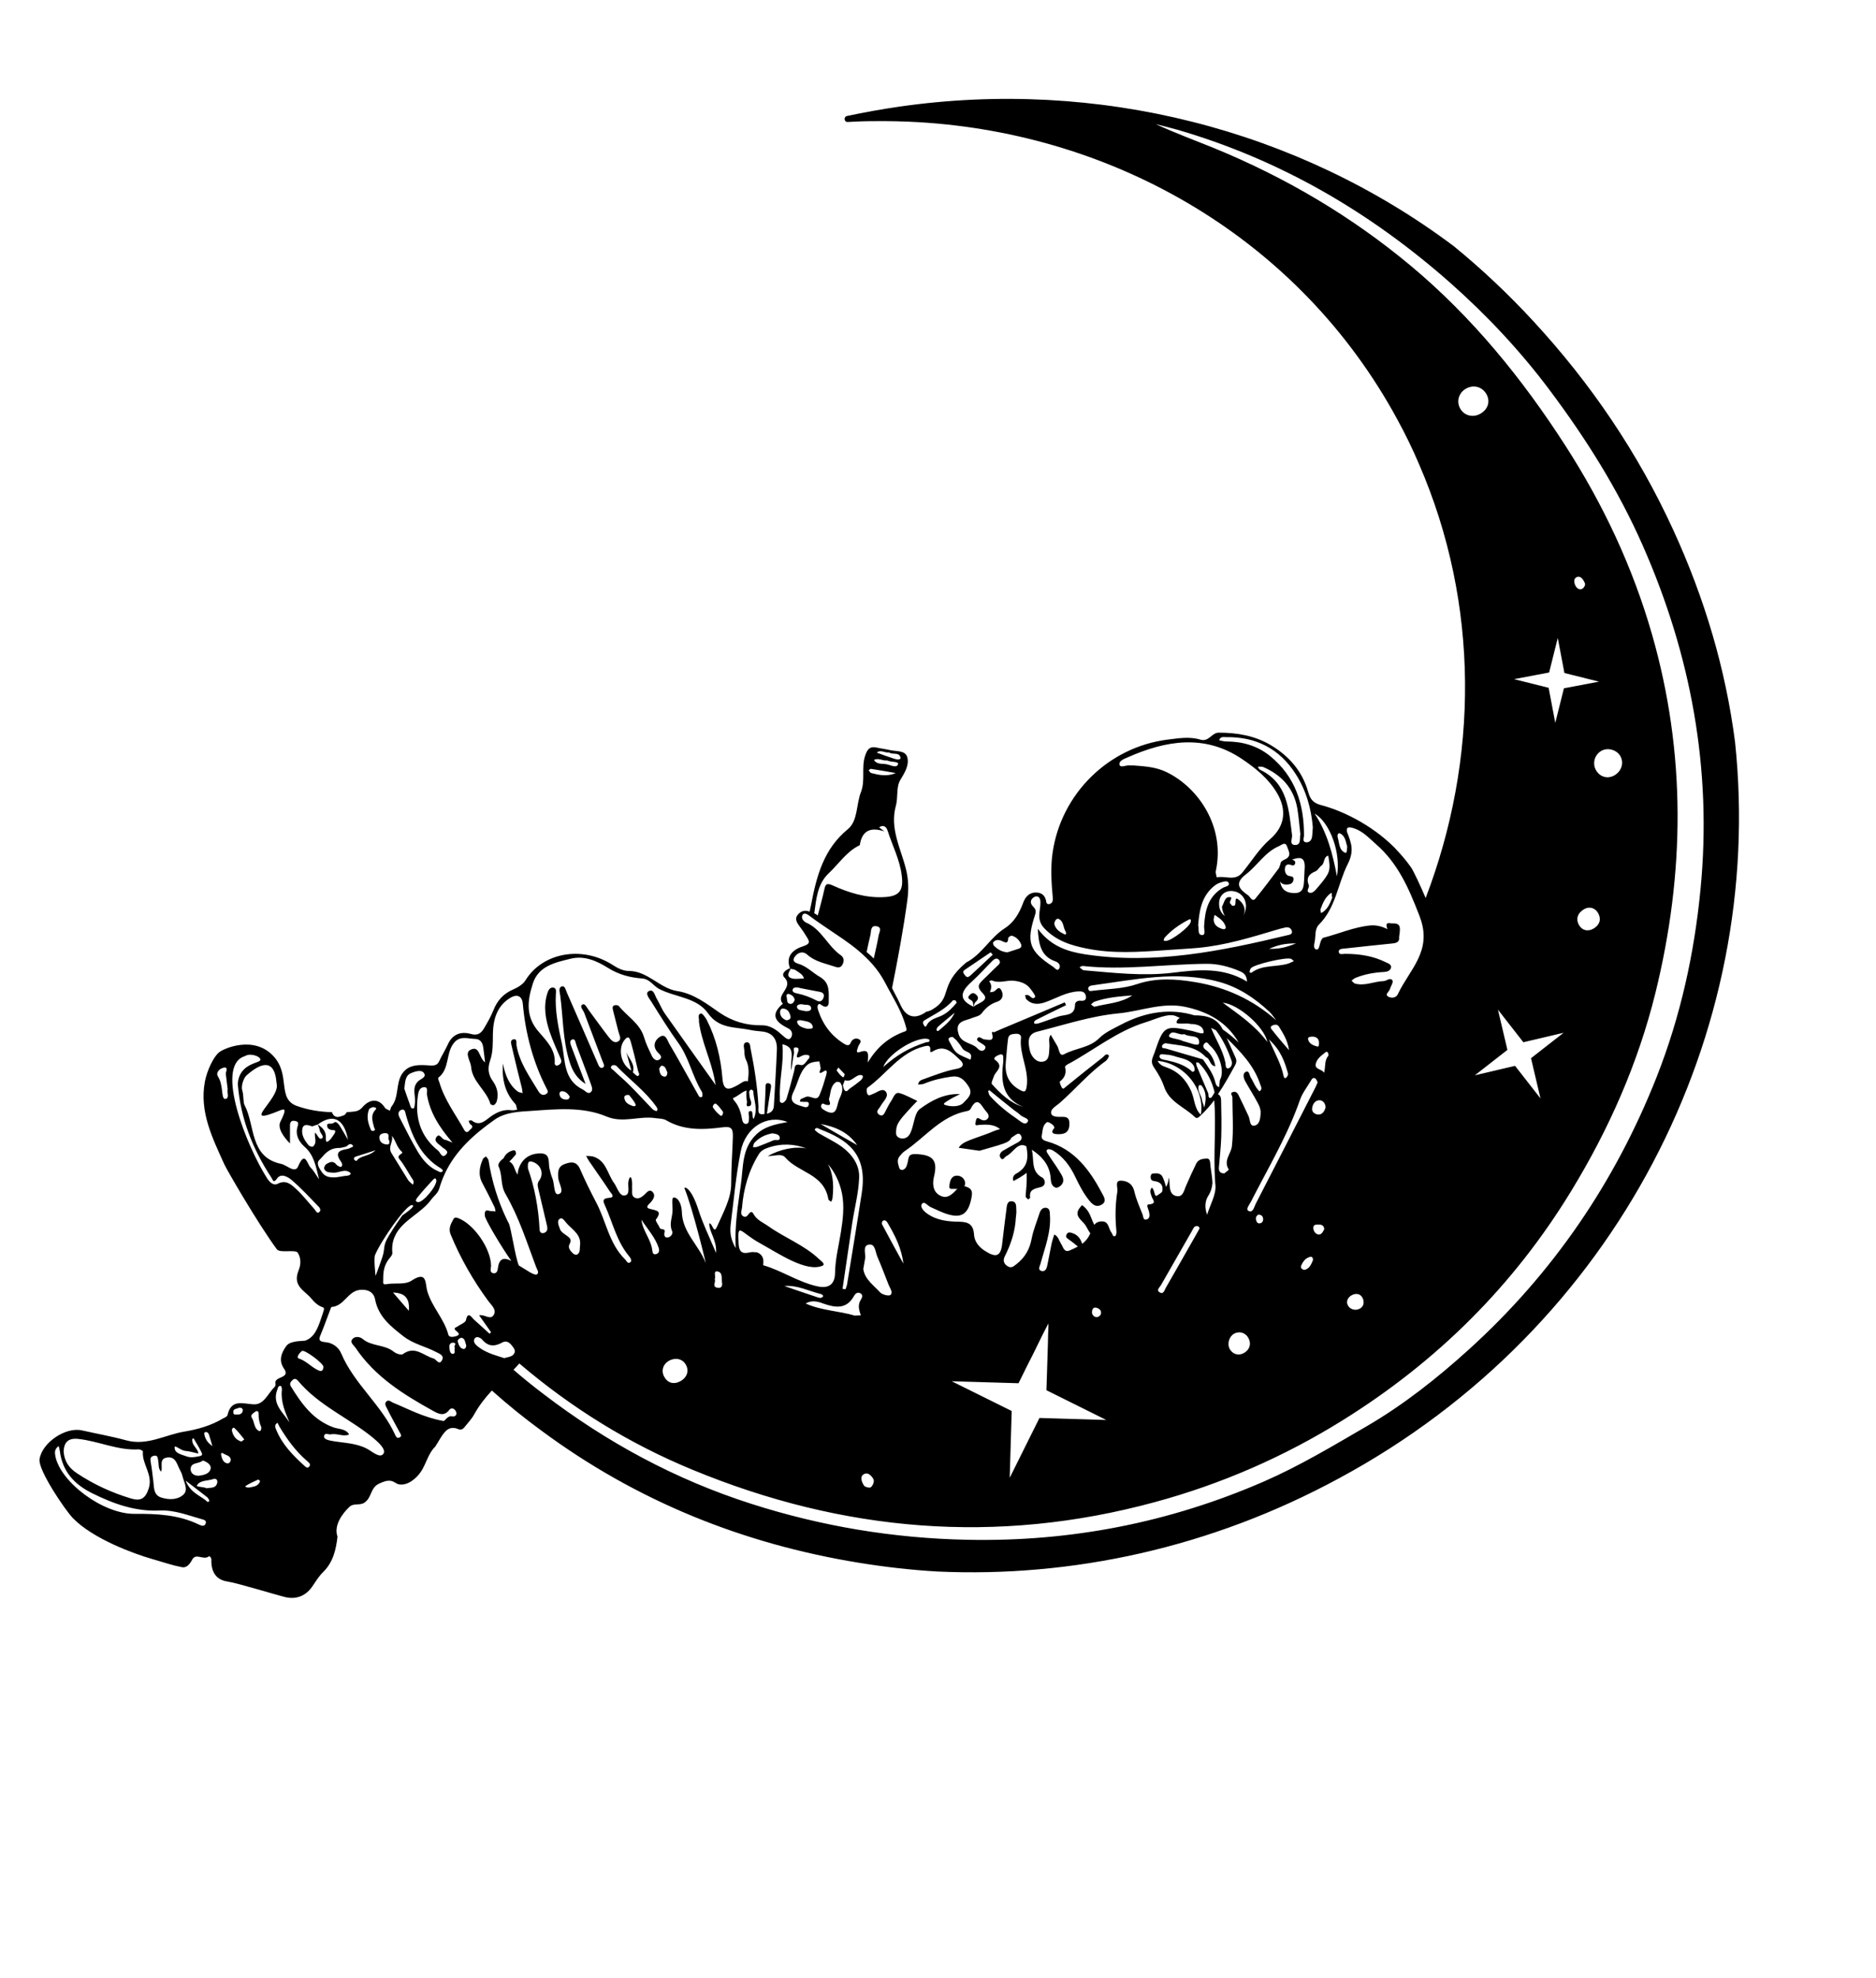 <?xml version="1.0" encoding="utf-8"?>
<!-- Generator: Adobe Illustrator 26.0.1, SVG Export Plug-In . SVG Version: 6.00 Build 0)  -->
<svg version="1.1" id="Слой_5" xmlns="http://www.w3.org/2000/svg" xmlns:xlink="http://www.w3.org/1999/xlink" x="0px" y="0px"
	 viewBox="0 0 1128.9 1190.5" style="enable-background:new 0 0 1128.9 1190.5;" xml:space="preserve">
<path d="M1044.1,446.7c-5.6-43.7-18.2-86.4-37.3-128c-21.2-46.2-49.4-87.8-83.8-125.1c-15.1-16.4-31.1-31.5-48.1-45.4
	C780.9,77.6,660.3,47,541,64.2c-10.4,1.5-20.9,3.4-31.3,5.6c-2.2,0.5-1.8,3.8,0.5,3.6c5.2-0.3,10.3-0.5,15.5-0.5
	c9-0.1,17.9,0.1,26.7,0.6c118.9,6.9,229.5,70.3,288.4,178.8c4.9,9,9.3,18,13.2,27.2c0,0,0,0,0,0c36.5,84.3,35.8,177.5,3.9,260.9
	c-3-7-7.1-16-8.9-18.6c-3.2-4.6-6.4-8-9.9-11.8c-14.6-14.5-32.6-22.5-44.1-25.5c-4.6-1.2-6.5-3.4-7.7-7.6
	c-3.5-12.7-11.6-22-22.8-28.6c-9.5-5.6-20.1-7.4-31.1-7.4c-4.3,0-6,5.8-11.1,4.2c-6.5-2-13.2-0.8-19.8,0
	c-35.5,4.5-64,32.6-69.1,68.1c-1.3,9-0.7,17.9,0.1,26.9c0.1,1.5,0.1,3.1-1.6,3.8c-0.9,0.4-2.1,0.2-2.3-1.1c-0.5-3.7-2.5-5.7-6.3-5.7
	c-4.2,0-6.4,2.9-7.6,6.2c-2.3,6.2-5.5,11.8-11.2,15.4c-8.8,5.7-13.7,15.7-23.2,20.6c-16.8,14.2-7.7,20.9-20.3,28.2
	c-1,0.6-2.4,1.2-3.5,1.3c-3.7,2.7-8.2,4.3-12.1,1c-2.7-2.3-3.8-6-5.4-9c-1.1-2.1-2.2-4.1-3.2-6.2c3.5-17.6,6.8-35.1,9.2-52.9
	c0.9-6.5,0.7-12.4-0.8-18.6c-3.1-12.5-9.9-24.5-6.1-38.2c1.4-5,0.1-11.2,2.6-15.4c2.7-4.5,5.5-8.9,4.3-13.7
	c-1.1-4.4-6.6-3.5-10.4-4.4c-2.6-0.6-5.2-0.9-7.9-1.5c-4.4-1-5.9,1.1-7.2,5.2c-2.2,7.1,0.3,14.5-2.4,21.5
	c-2.9,7.4-1.8,17.3-7.8,22.3c-14.7,12-18.9,28.3-22.2,45.5c-0.1,0.6-0.5,2.5-0.9,4.2c-3-1.2-5.6-0.2-7.3,2.1
	c-1.8,2.3-0.3,4.7,1.3,6.8c1.5,2,2.9,4,4.2,6.2c1.6,2.6,2.6,4.2-2,5.7c-5.7,1.8-10.9,5.6-8,13.3c-2.8,0.9-5.5,3.4-3.4,5.5
	c6,6.1-5.7,10.4-0.9,15.8c-8.2,7-4,11.3,3.3,14.9c2.5,1.3,2.7,3.8,1.6,5.5c-1.4,2.2-3.5,0-4.6-0.9c-3.8-3.4-7.5-6.6-13.2-6.5
	c-9.1,0.1-17.4-2.3-25.2-7.6c-7.8-5.4-15.6-11.5-25.5-13c-10.6-1.7-17.6-12-29-12.1c-3.8,0-7-1.8-10.1-3.8c-18.6-11.7-42-7-52.1,9.3
	c-1.5,2.5-4.6,4.4-7.4,5.6c-5.9,2.5-9.7,6.7-12,12.6c-1.5,3.7-3.5,7.2-5.5,10.6c-1.8,3.2-4,4.8-8.1,3.6c-6.1-1.7-11.1,0.2-13.9,6.5
	c-1.5,3.3-3.5,6.4-5,9.7c-1.1,2.4-2.5,2.9-5.3,2.8c-6.2-0.4-13.2-1.1-17.2,5.1c-3.8,5.8-1.7,13.9-6.3,19.6c-0.5,0.7-0.6,1.7-1,2.5
	c-1-0.6-2.4-0.9-2.9-1.7c-1.9-3-4.3-4.5-6.9-4.3c-2.2,0.1-4.5,1.4-6.7,3.9c-1.5,1.7-3,2.4-5,2.6c-1.5,0.2-3,0.3-4.5,0.4
	c-0.4,1-1.2,1.9-2.6,2.2c-1.6,0.5-4.1,1.7-5.8-1.2c-0.2-0.3-0.3-0.6-0.4-1c-7.5-0.2-14.5-1.4-21-3.7c-12.4-4.3-3.6-18.8-14.4-30.2
	c-11.7-12.4-29.7-4.5-32.6-2.1c-3.4,2.8-7.2,10.9-8.5,17.6c-3.4,18.3,4.6,34,11.7,49.8c1.5,3.3,20,35.3,31.6,51.1
	c1.9,2.5,11.3-0.1,12.6,2.1c2.7,4.4,1.2,8.8,0.5,10.6c-3.9,9.5,3.7,12.1,7.7,17c7.5,9.1,9.5,1,5.7,12.3c-1.8,5.3-3.9,11.1-9.5,13
	c-1.3,0.1-4.7,0.3-5.6,0.5c-1.5,0.3-4.3,0.7-5.8,2.8c-2.7,3.9-4.8,8.4-1.3,13.5c4.3,6.2-6.3,4.4-5.1,9.1c0.1,0.6-0.1,1.5-0.5,1.9
	c-4.1,3.9-6.4,11-12.9,10.5c-6.8-0.5-13.3-3.1-15.5,6.5c-0.2,0.9-1.7,1.5-2.7,2c-7.2,4.3-14.9,6.5-23.2,7.9
	c-11.6,1.9-22.4,8.7-34.9,5.3c-8.8-2.4-17.8-4-26.7-6c-9.9-2.3-24.2,7.4-25.6,17.4c-0.9,6.5,15.3,30.4,20,35.3
	c12.1,12.6,37.3,21.7,47.5,24.6c9.4,2.7,12,3.8,18.2,5c2.8,0.6,4.8-1.9,6.2-4.6c2.2-4.1,6.7,0.5,9.8-1.8c0.8-0.6,1.7,0.8,1.7,1.9
	c-0.2,6.9,2.5,12,9.5,13.1c6.1,0.9,28.5,7.8,34.5,9.3c6.7,1.7,12.5-0.3,16.6-6.1c2.1-3,4-6.3,6.6-8.8c6.1-6,7.8-13.5,8.7-21.4
	c-2.3-6.4,2.5-13.5,7.2-17.9c2.5-2.4,6-0.7,8.8-2.4c4.9-3.1,3.5-9.2,9.3-11.7c2.3-1,4.5-2,7-1.5c1.8,0.3,3.2,1.9,4.9,2.1
	c5.3,0.8,10.5-3.9,13.1-7.8c3.1-4.7,4.4-11.1,8.5-14.9c0.9-1.5,2-3.3,3.3-5.4c2.6-4.1,5.2-7.5,10.8-5.1c1.7,0.7,2.9-0.4,3.8-1.6
	c2-2.5,4.2-4.8,5.7-7.6c2.9-5.2,6.5-9.8,10.5-14.1c9.5,8.5,19.5,16.6,29.9,24.2c57,42.2,120.9,68,190.7,79.4
	c15.9,2.6,31.8,4.4,47.4,5.3c81,3.7,164.6-14.2,241.8-56.1C973.5,799.2,1062.4,620.9,1044.1,446.7z M135.7,661.3
	c-1.8,0.3-1.8-3.2-2.1-5.2c-0.4-2.9-0.8-5.8-2.5-8.4c-0.9-1.4-0.1-3,1-4c0.6-0.6,2.7-1.5,3.5-1.3c1.7,0.5,0.1,2.8,0.3,4
	c0.4,3.1,0.8,6.2,1.1,9C136.5,657.6,138.2,660.9,135.7,661.3z M125.7,863.2c0.7,2,1.2,4,2.1,7c-3.2-2.1-4.5-4.8-4.9-7.4
	C122.7,861.5,125,861.2,125.7,863.2z M126.8,883.4c-0.3,3.3-3.8,4.2-6.7,4.6c-2.7,0.4-5.4-1.1-5.4-3.9c0.1-4.4,5.1-3,7.3-5.2
	C124.5,879.6,127,881.5,126.8,883.4z M111.4,873.1c2.6,0.2,5.1,1,7.9,1.6c-0.1-0.8-0.1-1.1-0.3-1.4c-1.1-2.5-3.9-4.2-3.2-7.5
	c0-0.1,0.7-0.2,0.8-0.1c1.6,2.8,3.4,5.6,4.8,8.6c0.8,1.6-0.7,1.9-1.9,2.1c-2.4,0.5-4.8,0.9-7.3,0c-3.1-1.2-7.4-1.8-7.1-5.6
	C105.1,869.4,108.9,872.9,111.4,873.1z M92.4,876.1c2.6-0.7,2.5,1.3,2.8,2.9c0.5,2.2-0.2,4.7,1.8,6.6c1.1-3-1.6-7.8,3.6-8.5
	c5.1-0.7,5.8,3.9,7.5,7.1c0.7,1.3,1.4,2.7,1.7,4.1c0.9,3.7,3.7,8.2,0.6,11.1c-3.4,3.2-8.7,3.3-13.3,1.8c-4.6-1.4-4.4-5.7-4.8-9.5
	c-0.5-4-0.9-7.9-1.6-11.8C90.5,878.2,90.2,876.7,92.4,876.1z M47,865.9c12.3,1.3,23.9,7.1,36.6,6.3c0.8,0,2.5,0.9,2.4,1.3
	c-0.7,7.6,6.2,13.8,3.5,22.2c-2,6.3-5,7.7-10.5,6.1c-11.7-3.5-22.6-8.5-32.8-15.3c-4.8-3.2-7.5-7.3-7.9-13
	C38.5,867.7,41.3,865.3,47,865.9z M123.7,917c-0.8,1.8-2.5,1.1-3.9,0.5c-12.3-6-25.4-6.6-38.8-6.5c-19,0.2-44.7-19.1-47.7-34.8
	c-0.4-2.3-0.5-4.2,2-6c0.3,1.2,0.6,2.1,0.7,3c1.6,12.4,8.7,20.1,19.7,25.5c12.9,6.4,26,11,40.5,10.3c8.9-0.4,16.9,2.9,25.2,5.2
	C122.5,914.5,124.6,914.9,123.7,917z M125.9,903.3c-0.9,1.2-1.7-0.1-2.3-0.6c-3.9-3-9.1-4.7-11.9-11.7c5.3,4.1,9.2,7,13,10
	C125.3,901.5,126.1,903,125.9,903.3z M130.7,892.4c-0.9,3.5-4.1,2.7-6.4,3.2c-2-1-6.4-0.7-5.8-1.7c2-3.4,6.6-2.6,10-3.9
	C130.2,889.5,131.1,890.9,130.7,892.4z M143.7,847.2c1.3-0.2,2.3,0.2,2.4,1.3c0,1.7-1.1,2.7-2.9,2.7c-1.1,0-2.7,0.5-2.8-1.2
	C140.1,847.6,142.5,847.9,143.7,847.2z M136.6,880.6c-2.4-0.6-3-2.8-3.5-4.9c-0.3-1.1,0.2-1.7,1.3-1c1.7,1.1,4.3,1.2,4.5,3.9
	C138.6,879.9,137.8,880.9,136.6,880.6z M145.3,867.5c-3.5-1-5-3.5-5.7-6.4c-0.3-1.1,0.7-2.5,1.5-1.7c2.2,2,4,4.5,5.9,6.8
	C146.4,866.7,145.8,867.1,145.3,867.5z M151.3,894.9c-2.7,0.8-4.1-0.4-3.6-0.6c2.4-1.6,5-2.7,7.6-3.9c0.2-0.1,1.2,0.7,1.2,0.9
	C155.5,894.5,152.4,894.6,151.3,894.9z M155.8,861.1c-3.1-1.6-2.6-5.5-4.3-8c-1-1.5,0.8-2.6,2-3.5c1-0.8,2.1-0.5,2.1,0.9
	c-0.1,3,0.5,5.9,1.7,8.5C157.3,860.2,156.8,861.6,155.8,861.1z M878.5,245.5c-2.2-4.3-0.5-9.5,4-11.8c4.6-2.4,9.8-0.8,12.2,3.9
	c2.2,4.4,0.5,9.1-4.3,11.6C885.9,251.5,880.7,249.9,878.5,245.5z M901.4,607.6l15.3,19.6l24.2-5.7l-19.6,15.3l5.7,24.2l-15.3-19.6
	l-24.2,5.7l19.6-15.3L901.4,607.6z M962.2,410.2l-21.1,4l-5.2,20.8l-4-21.1l-20.8-5.2l21.1-4l5.2-20.8l4,21.1L962.2,410.2z
	 M948.8,347.3c2.7-1.2,4.3,2.3,4.9,3.6c0.5,1-0.4,2.8-1.7,3.5c-1.4,0.7-2.8-0.2-3.6-1.3C947.8,352.2,946.1,348.6,948.8,347.3z
	 M960.3,463.3c-2.2-4.1-0.7-9.2,3.4-11.5c3.8-2.1,9.1-0.6,11.3,3.1c2.4,4.2,0.8,9.3-3.7,11.8C967.2,468.9,962.6,467.5,960.3,463.3z
	 M959.1,558.7c-3.5,2.1-7,1.3-8.9-2c-2.1-3.6-0.9-7.3,3.1-9.6c3.1-1.8,6.6-0.8,8.4,2.4C963.7,553.1,962.7,556.5,959.1,558.7z
	 M814.6,498.4c5.4,1.7,9.2,5.9,13.3,9.5c13.3,11.5,19.8,26.5,26.1,42.8c0.2,0.4,0.3,0.7,0.4,1.1c7.8,20.5-6.3,31.7-13.2,46.4
	c-1.1,2.4-3.9,2.6-5.7,1.6c-2.5-1.4,0.4-2.9,0.8-4.4c0.6-1.9,2.3-4.4,1.6-5.4c-0.7-1.1-1.6-0.9-2.7-0.5c-0.9,0.4-1.8,0.9-2.7,0.9
	c-5.7,0.2-11.2,3.1-17.1,1.5c-0.8-0.2-1.4-1.2-2.1-1.8c0.8-0.5,1.5-1.3,2.3-1.6c5.6-2.3,11.4-3.3,17.4-3.6c1.8-0.1,3.6-0.8,4-2.4
	c0.6-2.1-1.6-2.7-3-3.4c-7.8-3.9-16.1-5.1-24.7-5.1c-1.3,0-3.6,0.8-3.7-1.3c-0.1-1.7,2.1-1.8,3.6-1.9c9.4-1,18.8-2.1,28.2-3
	c1.9-0.2,4-0.4,4.5-2.4c0.1-0.4,0.1-0.8,0-1.1c0.1-0.7,0.1-1.6,0.3-2.2c0.3-3.4,1-6.7-4.2-6.4c-1.3,0.1-4.1-1.1-3.6,1.7
	c0.1,0.6,0.3,1.1,0.5,1.7c-3.1-1.5-6.5-2.5-10.2-2.2c-9.8,0.9-18.9,5-28.3,7.4c-0.8,0.2-1.5,1.7-1.8,2.7c-0.6,1.7-0.8,4.7-2.4,4.4
	c-2.2-0.5-1.3-3.4-1-5.1c0.6-3.4-0.1-7.3,2.5-9.9c10.2-10.2,11.3-24.5,17.3-36.4c4.1-8.1,2.1-12.8-0.4-19.3
	C809.7,496.7,813.1,498,814.6,498.4z M811.6,786.3c-2-2.5-0.8-5.4,1.7-6.8c2.4-1.4,5.5-1.2,6.8,1.9
	C822.6,787.6,814.8,790.3,811.6,786.3z M793.2,670.7c-1.9-0.1-4-1.4-3.6-4c0.4-2.4,1.8-4.6,4.4-4.6c2,0,3.5,1.7,3.7,4.2
	C797.1,668.6,795.9,670.8,793.2,670.7z M796.9,739.7c-0.8,1.5-1.7,3.5-3.6,3.2c-1.7-0.3-3-2.1-3-4c0-2.1,1.8-2,3.2-2
	C795.4,736.9,796.7,737.5,796.9,739.7z M755.6,724.5c-0.9,1.8-1.6,5.6-4.3,4.2c-1.9-1,0.6-3.8,1.5-5.6c9.7-19.1,20.7-37.5,28.2-57.7
	c0.4-1.1,0.8-2.2,1.2-3.3c1.4-4.2,4.3-7.8,6.6-11.7c0.5-0.9,1.3-2.3,2.7-1.4c0.7,0.5,1,1.6,1.4,2.3c-0.2,0.4-0.3,0.8-0.5,1.2v0
	c-0.3,0.6-0.5,1.2-0.8,1.8C779.6,677.8,767.6,701.2,755.6,724.5z M757.9,736.2c-1.4,0.1-1.9-1.2-2.1-2.3c-0.3-1.5,0.5-2.4,1.4-3
	c2.1,0.1,2.8,1.2,2.9,2.6C760.2,734.9,759.5,736.1,757.9,736.2z M734.8,662c0-1.4-0.5-3-1.9-3.5c3.8-5.6,7.1-11.6,10.4-17.6
	c0.8-1.5,0.9-2.8,0.3-4.2c-1.8-4-3.6-8-5.4-12c8.4,8.3,16.3,16.3,20.1,27.7c0.5,1.4,1.6,3.2-0.4,4.3c-0.2,0.1-1.8-2-2.5-3.2
	c-1-1.7-1.8-3.6-2.8-5.2c-0.8-1.3-0.8-4.4-3.1-3.2c-1.8,0.9-1.2,3.7-0.2,5.5c2.5,4.5,5.3,8.8,7.7,13.4c1,1.8,1.8,4.1,1.6,6.1
	c-0.2,2.9-0.6,6.9-3.9,7.3c-2.8,0.4-2.4-3.7-3.4-5.8c-2-4.2-3.9-8.4-6-12.6c-0.6-1.3-1.7-2.3-3.2-1.9c-2.4,0.6-0.5,2.1-0.5,3.2
	c0,9.8,0.8,19.8-0.3,29.5c-0.5,4.6-5.3,8.5-1.9,14c0,0,0,0.1,0.1,0.1c-0.9,0.7-1.8,1.5-2.7,2.2c-0.1,0-0.3,0-0.4,0
	c-2.5-0.1-3.1-1.7-2.9-3.7c0.5-6.1,1.2-12.3,1.4-18.4C735.1,676.6,735,669.3,734.8,662z M728.2,699.6c-0.1-1.1-0.5-2.5-2-2.4
	c-2.5,0.1-5.1,0.4-6.4,3.1c-2.1,4.3-4.1,8.7-6,13.1c-1.3,2.8-1.8,7.1-5.7,6.4c-4.2-0.7-4.2-4.9-4.4-8.5c0-0.8,0-1.6-0.4-2.6
	c-0.1,2.1-0.7,4-1.6,5.6c-0.6-2.2-1.2-4.2-2.2-6.2c-1-2.1-3.5-2.2-5.7-1.9c-1.2,0.2-1.4,1.2-1.4,2.3c0.1,2.4,1.9,2.1,3.5,2.5
	c3.2,0.8,4.2,3.2,3.4,6.2c-0.9,0.9-2,1.6-3.1,2.3c-1.7,1-1.2-3.5-3.1-4.8c-1.5,1.7-0.7,3.5-0.1,5.3c0.6,2,3.5,4.4-1.8,4.8
	c-1.8,0.1,0,3,0.3,4.7c0.3,1.7,0.5,3.7-1.4,4.3c-2.2,0.8-2.1-1.7-2.5-2.8c-1.8-4.6-3.9-9.2-5-14c-1.1-4.9-4.7-6.5-8.2-6.5
	c-3.7,0-1.7,4.2-2,6.4c-1.3,7.9-1.4,15.9-0.6,23.8c0.1,1-0.1,2.8-0.7,3.1c-1.5,0.7-1.6-1.2-2.2-2c-2-2.3-1.4-7-6.1-6.8
	c-2.1,0.1-3.4,0.9-4.3,2.1c-0.7-1.5-1.4-2.9-1.8-4.1c-1.1-3-2.6-5.7-5.6-7.8c-0.6,0.7-1.2,1.4-1.7,2.1c-2.8,4.1,0.9,6.6,2.9,8.9
	c1.4,1.5,2.5,4.3,3.8,6c-0.1,0.1-0.1,0.3-0.2,0.4c-1.1,2.5-2.7,4.4-4.7,5.9c-1-3.1-2.6-5.4-6-6.5c-1.2-0.4-2.6-0.8-3.4,0.9
	c-0.8,1.7,0.3,2.2,1.4,3c1.8,1.3,3.5,2.6,5.4,4.2c-1.5,0.9-3.1,1.6-4.7,2.3c-3.7,1.7-4.1-2.1-5.5-4.1c-1.2-1.9-1.6-4.4-4-5.4
	c-0.6,2-1.3,4-1.7,6c-0.9,4.2-1.6,8.5-2.5,12.7c-0.4,1.9-1.3,3.9-3.6,3.2c-2.3-0.8-0.9-2.7-0.5-4.2c2.6-9.7,6.5-19.2,5.7-29.6
	c-0.1-1.8,0-4-2.5-4.2c-2.1-0.1-3.2,1.5-3.8,3.4c-1.6,5-3.7,10-4.7,15.2c-1.2,6.4-4,11.3-9.1,15.3c-1.9,1.5-3.2,2.7-5.5,1.2
	c-2.4-1.6-2.7-3.6-1.5-6c3.7-7.3,6.2-15,6.6-23.2c0.1-1.3,0.4-2.7,0.3-4c-0.2-2.1,0.4-5.1-2.1-5.7c-3.6-0.8-3.6,2.6-3.9,4.9
	c-0.9,6.8-1.7,13.5-2.5,20.3c-0.8,7.7-3.5,8.9-10,4.8c-4-2.4-6.8-5.9-7-10.3c-0.4-6.1-3.7-7.4-8.8-7.5c-6.7-0.1-13.3-0.7-19.1-4.7
	c-2.2-1.5-4.7-4.1-3.5-5.9c1.4-2.2,3.5,1,5.3,1.8c2.6,1.1,5.1,2.4,7.7,3.4c10.5,4,15,1.5,17-9.6c0.4-2.2,0.4-4.4-2.1-5.6
	c-0.8-0.4-1.5-0.6-2.3-0.8c0.3-0.4,0.4-0.9,0.5-1.5c0.1-2.7-2.4-5.1-5.3-4.8c-3.2,0.2-3.9,3.4-4.2,6c-0.4,2.9,2.1,1.6,3.6,2
	c0.4,0,0.8-0.1,1.2-0.1c-2.9,3-5.9,6.5-10.5,4c-4.6-2.4-4.5-7.8-3.5-11.6c2.4-10-1.2-12.9-10.9-13.3c-4.8-0.2-4.3,2.1-4.9,4.5
	c-0.5,1.9-0.7,4-2.8,4.9c-1.1,0.4-2.1-0.1-2.4-1.2c-0.6-2.2-1.6-4.5,0.1-6.7c0.9-1.1,1.9-2.4,3.1-3.2c12.4-8.3,21.8-21.2,37.6-24.2
	c0.8-0.1,1.8-0.6,2.1-1.2c4.4-8.7,6.7-1.5,9.3,1.3c1,1.1,2.4,2.8,1.1,4.4c-1.2,1.5-3.1,1.3-4.6,0.3c-2.6-1.7-2.4,0.9-2.7,1.9
	c-0.9,2.6,1.3,1.7,2.3,1.6c4.7-0.3,9.1-0.3,12.4,2.6c-1.1,0.2-2.3,0.6-3.6,1.1c-3.8,1.7-8,3-12,4.5c-3.6,1.4-7.6,2.6-9.3,5.6
	c4.1,0.6,8.3,1.2,12.5,1.8c5-1.5,9.8-2.7,14.4-4.3c2.6-0.9,4.4-2.1,4.8-3.6c0.6-0.3,1.2-0.7,1.7-1.1c1.4-0.9,2.9-2.3,4.1-0.1
	c1.1,1.9-0.3,3.1-1.8,4c-3,1.7-6.1,3.3-9.1,5.1c-1.6,1-2.5,2.8-1.4,4.3c1.5,2,2.3-0.5,3.5-1.1c4.1-1.9,6.8-8.8,12-5.9
	c1.4,6.9,1,12.7-6.3,16.6c-1.1,0.6-2.4,2.4-1.4,4.3c1.2-0.7,2.4-1.3,3.6-2c1.5-0.9,2.9-1.9,4.3-2.9c0,1.9,0.1,3.9,0,5.8
	c-0.1,2.8-0.5,5.6-0.6,8.4c0,0.6,1,1.2,1.5,1.8c0.4-0.4,1.3-0.8,1.2-1.1c-0.8-4.9,2.8-5.4,6.2-6.3c4-1,2.6-5,1.2-5.7
	c-7.1-3.7-4.9-10.6-6.3-16.3c0-0.2-0.1-0.3-0.1-0.5c5.4,3.5,10.1,8.2,11.2,15.6c0.4,2.6-0.1,6,3.2,7.2c0.9,0.3,2.6-0.7,3.4-1.6
	c2.5-3,0.3-5.7-1.1-8.1c-2.1-3.5-4.6-6.8-6.8-10.3c-0.5-0.8-1.8-2.2-0.4-3c0.7-0.4,2.3,0.1,3.2,0.6c6.3,3.8,10.5,9.6,13.6,16.2
	c2.4,5,4.9,9.8,8.4,14.1c2,2.4,4.1,4.1,7.2,2.4c3.4-1.8,1.5-4.8,0.6-6.5c-7.5-14.2-16.6-26.9-33.2-31.6c-1.8-0.5-3.8-1.2-3.3-3.6
	c0.6-2.8,0.3-6.2,3.2-8c0.6-0.4,2.3,0.8,3.3,1.5c0.6,0.4,1.2,1.7,1.1,1.9c-2.3,2.6-1.3,3.7,1.7,3.8c4.1,0.2,7.2-0.8,7.3-5.8
	c0.1-2.7-0.4-4.6-3.7-4.6c-2.6,0-6.5,0.3-7.2-1.9c-0.8-2.7,2.8-4.5,4.9-6.3c9.5-8.3,17.6-18.1,28-25.5c0.9-0.7,2-2.8,1.8-3.2
	c-1.5-1.7-2.7,0.2-3.6,1c-7.5,5.8-14.9,11.8-22.2,17.7c-0.8,0.6-1.6,1.8-2.4,0.8c-0.8-1.1-1.6-3.6-1.3-3.9c3.1-2.3,4-5.2,3.1-8.8
	c-0.1-0.3,0.7-1,1.2-1.3c15.8-8.4,29.7-20.1,47.2-25.5c6.2-1.9,14-5.9,18.6-3.6c0.7,0.3,1.4,0.7,2.1,0.9c-1,0.6-1.8,1.4-2,2.6
	c-0.3,1.6,5.2,0.4,8,1c0.2,0,0.3,0.1,0.5,0.1c3.8,0,7.7,1.2,7.8,5c0,1.6-4.5-0.2-6.9-0.8c-16.6-3.5-17.1-3.3-22.7,13.2
	c-1,2.8-2.6,5.2-0.5,8.4c2.5,3.7,4.9,7.7,6.3,11.9c3.1,9.3,12.2,12.2,18.4,18.2c1.7,1.7,2.8-0.3,4-1.2h0c0,0,0.1-0.1,0.1-0.1
	c0,0,0,0,0,0c2.8-2.7,5.4-5.7,7.7-8.7c1.2,16.1-0.6,32.3,0.5,48.5c0,0.8,0.1,1.7,0.2,2.6c0.5,5.7-3.2,11.8-5,17.8
	c-1.6-4.2-1.3-8.3,0.7-11.4c1.6-2.5,2.3-5.1,2.5-7.6C729.5,707.8,728.5,703.7,728.2,699.6z M721.9,739.1c-0.7,1.3-1.2,2.3-1.8,3.3
	c-6.2,10.9-12.4,21.9-18.7,32.8c-0.7,1.3-1.3,3.8-3.4,2.6c-2.5-1.4-0.2-3,0.6-4.4c6.2-10.9,12.5-21.8,18.7-32.7
	c0.8-1.4,1.3-3.3,3.5-2.8C721.2,737.8,721.5,738.6,721.9,739.1z M572.7,831.2l40.2,1.2l2.2-4.4l2.8-5.7l3.8-7.5l6.1-12.4l1.8-3.5
	l1.3-2.5l0,1.8l-0.2,5.1l-0.1,4.9l-0.5,16l-0.2,6.3l-0.2,6.1l36,17.9l-40.2-1.2l-17.9,36l1.2-40.2L572.7,831.2z M658.2,787.1
	c1.2-0.7,3.2,0.4,3.9,1.3c0.6,0.7,1,2.8-1,3.9c-1.9,1-3.3-0.5-3.8-1.5C656.9,789.9,657.1,787.7,658.2,787.1z M518,791.5
	c-1.2,0.1-2.4,0.1-3.6,0.2c0,0,0,0,0,0c-9.8-2.9-20.2-3-29.6-7.3c3.7-2.1,7-1.3,10.5,0c7.1,2.5,14,3.8,18.6-4.5
	c0.8-1.4,2-2.5,3.7-1.7c1.8,0.9,1.3,2.6,0.5,3.8C515.9,785.3,517,788.5,518,791.5z M455.7,753.7c-0.5-0.2-0.9-0.2-1.3-0.1
	c-1-0.2-2.1-0.2-3.4,0.1c-4.5,1.1-6.2-0.6-6.5-4.8c-0.8-14.2,0.6-7.5,12.6-0.9c11.4,6.3,28.1,17.8,37.8,13.7
	c2.1-0.9-0.8-2.9-1.9-3.9c-8.9-8.5-20.6-12.8-30.5-19.8c-3.2-2.3-7.1-3.7-9.1-7.5c-0.5-1-1.2-1.6-2.3-0.6c-1.1,1.1-1.9,3.2-3.9,2
	c-2-1.2-0.9-3.4-0.7-5c0.9-11.5,4-22.4,10.1-32.3c1.3-2.1,3.2-3.1,5.5-3.9c8-2.8,16-2.4,23.1,0.4c-7.3-1.4-15.9,0.6-23.2,4.6
	c4.4,0,8.3-1.8,10.6,0.9c7.9,9.2,23.4,9.7,25.9,25.2c0.1,0.5,1.1,0.9,1.7,1.4c0.3-0.8,0.8-1.7,0.8-2.5c1-8.9-0.2-15.5-2.8-20.2
	c4.1,4.8,7.1,10.8,8.5,17.8c1.5,7.9,0.5,15.7-0.7,23.3c-1.3,8.2-3.4,16.1-3.5,24.5c-0.1,6.5-3.6,9.7-11,7.9
	c-11.4-2.6-21.1-9.4-32.2-12.6c0-0.3,0-0.5,0-0.8C459.7,757.5,458.8,754.9,455.7,753.7z M442.7,751.1c-3.5-6-3.5-10.6-2.9-15.1
	c1.8-14.3,3.1-28.8,5.9-43c2.9-14.7,15.9-22.6,28.2-17.8c-7.3,1.4-13.9,2.6-19.1,7.8c-8.4,8.3-7.5,19.2-8.9,29.3
	C444.2,724.6,442,736.8,442.7,751.1z M449.5,662.9c0.2,0.9-1.1,3.3,1.3,2.8c1.5-0.4,1.5-2.1,0.8-3.8c-0.6-1.5-0.7-3.2-0.8-4.8
	c0-0.5,0.7-1.2,1.1-1.4c0.4-0.1,1.4,0.6,1.4,0.9c0.2,5.4,3,10.8,0.2,16.8c-1.4-1.8,0.1-5-2-4.8c-1.9,0.2-0.5,2.9-0.8,4.4
	c-0.2,1.3,0.2,3-1.5,3.3c-1.9,0.3-2.4-1.5-2.7-2.9c-0.7-4.2-2-8.2-4.9-11.3c-0.2-0.3-0.4-0.7-0.6-1.2c1.6-0.7,3.5-1.9,5.6-3.4
	c0.7-0.5,1.7-0.9,2.6-1.3C449.1,658.4,449,660.7,449.5,662.9z M465.5,686.2c-3.2,1.3-6.4,2.7-9.7,3.9c-0.8,0.3-1.8,0.2-2.7,0.3
	c0.3-0.9,0.3-2,0.8-2.6c2.9-3.2,6.5-5,10.9-5.8c1.6,0.3,4.1,0.5,4.4,2.4C469.6,687,466.8,685.7,465.5,686.2z M483.4,604.5
	c1.7,0.4,4.6-0.4,4.7,2.3c0.1,1.6-2,1.8-3.3,1.7c-2.1-0.5-4.9-0.4-5.2-2.4C479.3,604.3,482.1,604.1,483.4,604.5z M477,595.5
	c0.3-1.3,1.9-1.7,5-0.8c2.7,0.5,7,1.4,11.4,2.2c2.2,0.4,2.8,1.8,2.1,3.6c-0.6,1.7-2,2.7-3.9,1.7c-3.8-2-7.7-3.5-12-4.4
	C478.5,597.6,476.5,597.1,477,595.5z M482.3,614c2.6,0.7,6,0.5,6.8,3.8c0.3,1.5-1.9,1.3-3.5,1.3c-2.1-0.7-5.1-1.1-5.9-3.9
	C479.3,613.9,481.3,613.8,482.3,614z M493,638.7c0.1,0,0.5,2.3,0.8,4c0.6,0.1-2.8,5.1,2.1,1.9c2.1-1.4,1.6,1.2,1.3,2.3
	c-1.2,4.1-2.4,8.3-4.1,12.2c-1.8,4.1-5.4-0.2-8.2,1c-0.7,0.3-2,0.9-3,1.3c-0.3,0.1-0.4,1-0.6,1.5c1,0.1,1.9,0.2,2.9,0.2
	c1.1,0,2.6-0.4,2.5,1.4c-0.1,1.9-1.7,2-2.9,1.6c-4.5-1.4-9.8-2.2-6.2-9.3c2.6-5.1,3.3-11.1,7.6-15.4
	C487.4,639.1,490.2,639,493,638.7z M498.8,661.5c1.2-3.4,0.6-7.8,4.3-10.3c0.6-0.4,2.3-0.1,2.6,0.4c2.4,3.6,0.6,6.9-0.8,10.2
	c-1.6,4-1,10.9-8.8,6.3c-1.2-0.7-2.4-1.5-1.9-3c0.6-1.9,1.8-0.5,2.8-0.3C500.7,665.7,499.3,663.5,498.8,661.5z M506.7,690.2
	c-4.4-3.2-9.4-5.5-14.1-8.3c-0.9-0.6-2.5-1.9-2.3-2.2c0.8-1.6,2.2-0.6,3.3-0.1c16,6.2,28.6,14.4,25,38.1
	c-2.8,18.5-5.9,36.9-8.9,55.4c-0.2,0.9-0.6,1.8-0.9,2.7c-0.6-0.1-1.2-0.1-1.8-0.2c2-13.3,3.9-26.7,5.9-40c1.4-9,3.8-17.9,4.1-27
	C517.3,701.1,512.8,694.7,506.7,690.2z M493.8,676.4c8.9,1.6,16.7,5,22,12.7C508.4,684.9,501.1,680.7,493.8,676.4z M517.9,650.2
	c-2.2,1.8-4.4,3.4-6.7,5c-0.8,0.6-1.6,2.2-2.8,1.1c-0.7-0.7-0.8-2-1.2-3.1c0.4-1.2,0.8-2.2,1.2-3.2c4.2,1.7,6.5-3.8,10.1-3
	C520,647.4,518.9,649.3,517.9,650.2z M507,648.1c-1.4-1-2.5-2.5-3.5-3.9c-0.2-0.2,0.7-1.2,1-1.8c1.3,1.4,2.6,2.7,3.8,4
	C508.1,647.4,507.8,648.7,507,648.1z M494.2,778.8c0.5,0.1,1.2,1,1.2,1.1c-0.8,1.5-2.2,1.2-3.4,0.8c-6.7-2.2-13.3-4.5-20-6.8
	C479.8,773.2,486.8,777,494.2,778.8z M519.9,887.1c2.9-1.6,5.3,2.1,5.8,3.3c0.5,1.2-0.5,3.7-1.7,4.6c-0.7,0.6-3.8-0.2-4.2-1.2
	C519,892.5,516.9,888.7,519.9,887.1z M519.5,763.6c0.4-2.4,0.8-4.4,1.1-6.3c0.4-3-1.6-7.6,2.1-8.3c4-0.8,4,4.3,5.2,7.1
	c2.4,5.6,4.6,11.3,6.8,17c0.8,2.1,2.9,4.6,1.1,6.2c-0.9,0.8-5-0.2-6.2-1.6C525.7,773.4,520.3,769.8,519.5,763.6z M561.3,632.7
	c7.4-4.6,12,1.1,16.5,5.2c2,1.8,2.8,4.4-2.2,5.3c-6.9,1.3-13.6,4-20.3,6.4c-1.3,0.4-2.7,1.3-2.8,3.1c1.2-0.2,2.6-0.1,3.7-0.6
	c5.3-2.2,10.7-3.4,16.3-4.2c5.1-0.7,7.6,1.7,10.3,5.8c3.3,4.9-1.3,7.9-2.9,9.8c-2.2,2.6-7.6,2.7-11.3,1.4c-1.8-0.6,1-2,1.9-2.6
	c2.2-1.5,4.6-2.5,7.2-3.9c-9.5-0.4-17.3,3.9-24.1,8.9c-3.1,2.3-3.5,8.3-5,12.6c-0.9,2.5-1.9,4.7-4.8,5.2c-2,0.3-4.2-0.8-4.5-2.4
	c-0.3-2.2,0.1-4.9,1.2-6.8c1.6-2.9,4-5.3,6.2-7.8c1.7-1.9,3.5-3.7,5.3-5.6c-3.6-1.6-7.1-3.7-10.8-4.7c-2.7-0.7-3.5,2.6-4.7,4.4
	c-1.6,2.3-2.8,4.9-4.1,7.4c-0.7,1.3-1.6,2.2-3.2,1.3c-1.3-0.8-1.7-2-0.7-3.3c0.6-0.8,1.2-1.6,1.7-2.5c1.5-2.6,5-5.4,2.8-8.2
	c-2-2.4-5.1,0.5-7.7,1.4c-1.2,0.4-2.6,1.7-3.4-0.1c-0.5-1.1-0.5-3.3,0.2-3.7c11.5-8.3,19.5-21.3,34.3-24.9c2.3-0.5,3.6-0.5,3.4,2.3
	C559.6,632.9,559.8,633.6,561.3,632.7z M564.4,617.9c2.9-2.6,6-5,10.1-8.5c-2.3,5.1-5.9,7.5-9,10.3c-0.5,0.4-1.4,1.4-1.9,0.2
	C563.4,619.5,563.9,618.4,564.4,617.9z M530.8,736.8c-0.3-0.5,0-1.9,0.4-2.1c1.6-1,2.5,0.5,3.1,1.5c4.4,7.5,8.3,15.2,9.3,24.2
	C539.3,752.6,535,744.7,530.8,736.8z M598.8,637.8c-1.5-1.1,0.9-2.5,2.6-3.1c1.9-0.6,2.4,0.2,2.3,1.9c0,0.8,0.1,1.7,0,2.5
	c-1.4,11.2-0.8,21.6,11.9,27c-8-2.5-13.5-8-18.7-13.7c-0.6-0.7,0.6-3,1.1-4.5C598.9,644.6,604.6,642.1,598.8,637.8z M617.9,653.2
	c-0.5,4.1-1.3,4.4-4.7,2.4c-6.7-3.9-8.7-9.7-7.9-17c0.4-4.5,0.7-8.9,1.3-13.4c0.3-2.6,2-2.9,4.5-3.1c2.4-0.2,3.5,1,3.3,2.5
	C613.3,634.4,619.1,643.3,617.9,653.2z M610,667.9c1.3,1,2.8,1.9,3.9,3c1.5,1.6,5.8,2.1,4.5,4.2c-1.6,2.5-4.4-0.4-6.3-1.7
	c-5.9-4-11.5-8.5-16.3-13.8c-0.7-0.8-0.9-2-1.2-3.1c0-0.1,0.7-0.3,0.8-0.4C600.5,660.3,605.2,664.1,610,667.9z M657.1,593
	c25.5-3.4,50.9-9.2,76.6-2.1c11.7,3.2,21.4,9.8,30.1,17.9c1.6,1.5,2.8,3.4,4.2,5.2c-14.2-12.6-30.7-20-48.9-23
	c-11.5-1.9-23.3-2.7-34.8,1.2c-8.5,2.9-17.6,2.9-26.5,4c-1,0.1-2.6,0.7-2.9-1C654.6,593.8,655.9,593.2,657.1,593z M652.3,583.9
	c-1-0.1-1.8-1.2-2.7-1.8c0.7-0.3,1.4-0.9,2-0.8c24.8,2.7,49.5-1.1,74.3-1.3c7-0.1,13.8,1.7,20.3,4.5c2.9,1.2,4,3,4.2,6.2
	c-14.4-8.8-29.4-7.2-45-5.3C687.8,587.5,670,585.4,652.3,583.9z M746.6,542.5c-4.9-4.9-2,2-3.9,2.5c-1.8,0.4-1.6-0.7-2.3-1.2
	c-1.5-1.1,3-4.7-1.6-3.8c-1.7,0.3-2.5,4-3.5,5.7c0.3,2.2,0.8,4,1.8,5.5c-2.2-1.5-3.5-4-3.5-7.3c-0.1-5,3.4-8,7.8-7.7
	c4.9,0.4,8.2,3.9,8.4,9c-0.1,2.4-0.6,4.3-1.7,5.7C750,547.9,748.5,544.4,746.6,542.5z M723.4,562.7c-3.1-0.1-1.7-4-2.4-5.9
	c0.7-8.7,2-16.9,8.8-22.9c1.3-1.2,2.9-2.3,4.6-2.8c1.6-0.4,4.2-1.6,5,0.3c0.7,1.9-2.1,2.1-3.4,2.8c-8.9,5.1-10.9,13.6-11.4,22.9
	C724.4,559.1,725.8,562.7,723.4,562.7z M731.3,550.8c2.5,1.7,5.2,3.5,6.2,6.7c0.4,1.2-0.4,1.9-1.7,1.6c-3.1-0.9-5.4-2.4-5.5-5.9
	C730.7,552.2,730.5,550.2,731.3,550.8z M749.7,526.2c6.9-5.3,11.5-13.4,19.9-17c1.5-0.6,3.8-3,4.9,0.2c0.8,2.5,3.1,5.7-1.1,7.7
	c-1.5,0.7-2.9,1.3-2.9,3c-0.3,0.7-0.6,1.4-0.8,2.2c-4.7,6.2-9.3,12.5-14.3,18.5c-1.8,2.2-3.2-1.2-4.3-2
	C746.2,535.4,742.3,531.8,749.7,526.2z M777.5,502.5c-2-15.3-2.5-31.3-19.3-39.3c-0.6-0.3-0.9-1.2-1.3-1.8c1.1,0,2.3-0.2,3.3,0.2
	c10.9,4.7,18.2,12.6,20.4,24.5c0.9,5.2,1.3,10.5,1.9,15.8c-0.5,2.5,0.6,6.5-3,6.6C775.5,508.5,777.8,504.6,777.5,502.5z
	 M774.5,532.3c1.8-0.1,3.3-0.5,3.8-2.5c0.6-3-1.9-2.2-3.3-2.9c-1.7-1-2-3-1.7-4.8c0.3-1.9,1.9-2.2,3.5-1.6c1.4,0.6,2.3,0.3,2.6-1.1
	c0.2-1.5-0.9-1.8-2-2c6.4-2.5,8.3-0.6,7.6,6.8c-0.1,1.5-0.1,3-0.2,4.5c-0.3,4.5,0,9.3-7,8.7c-5.1-0.4-6.9-3.3-7.5-7
	C771,531.7,772.4,532.4,774.5,532.3z M779.9,567.7c-6.3,2.6-10.5,3.4-16.2,3.3C768.9,568.7,773,567.7,779.9,567.7z M776.9,577
	c0.5,0.2,0.9,0.7,1.7,1.4c-1.5,0.6-2.5,1.2-3.5,1.5c-7.3,2.2-15.5,0.5-22.1,5.5c-0.2,0.1-1.1-0.3-1.1-0.4c0.2-0.8,0.3-1.7,0.8-2.3
	C754.6,580.3,774.1,575.8,776.9,577z M765.9,620.3c-0.6-0.8-2.3-2.2-0.2-3.2c1.2-0.6,3-0.9,4,0.8c2.3,3.9,5,7.6,6,14.1
	C771.6,627.3,768.7,623.9,765.9,620.3z M774,648.5c-1,0.8-1.4-0.2-1.6-1c-1.4-7.1-5.1-13.3-8.8-22c7.3,6.7,9.5,13.6,11.5,20.6
	C775.2,646.7,774.7,647.9,774,648.5z M762.7,627.1c-7.8-10.4-17.2-16.5-26.9-23.7C745,604.2,760.6,617.6,762.7,627.1z M681.4,599
	c-6.9,4.7-15,4.8-22.6,6.8c-0.6,0.2-1.6-0.9-2.3-1.3c0.7-0.6,1.3-1.4,2.1-1.7C666,600.2,673.7,599.6,681.4,599z M673.3,609.8
	c13.3-1.3,26.1-6.8,39.9-3.9c13.6,2.9,25,9,32.2,21.5c-3.1-3-6.3-5.6-9.6-7.9c-3.6-7.2-10.2-8.5-17.1-8.5
	c-13.6-4.1-28.5-2.7-44.5,5.8c-4.6,2.4-9.3,4.5-12.9,8.1c-5.8,5.7-14.1,5.8-20.9,9.5c-3.1,1.7-3-3.2-4.3-5.2
	c-1.3-2.1-2.5-4.3-3.8-6.5c-1.7,2.2-0.6,4.8-0.8,7.2c-0.3,3.6,0.3,8.4-4.1,9c-4,0.6-7-3.5-7.7-6.8c-0.8-3.9-2.1-9.5,4.2-11.2
	C640.3,616.8,656.3,611.4,673.3,609.8z M741.1,638.3c0.7,1.9-0.2,4.2-1.9,4.6c-1.9,0.4-1.6-2.2-1.8-3.4c-1.5-7.5-5.8-13.9-8.6-20.9
	c1,0.4,2,0.9,2.9,1.4C735.9,625.5,738.8,631.7,741.1,638.3z M721.5,627.9c-0.3,2.1-6.1-0.6-9.4-1.3c-0.3-0.1-0.6-0.3-0.9-0.4
	c-2.7-1.2-8.5-1.4-7.7-3.1c1.8-4.1,6,0.3,9.2-0.8C715.7,624.5,722.3,622.2,721.5,627.9z M720.2,641.7c-0.3-0.7-0.3-1.6-0.4-2.4
	c0.5,0.1,1.3,0,1.6,0.3c4.9,5,7.9,11,9.5,17.8c-0.9,1.3-1.6,3.2-2.4,3.3c-1.8,0.2-1-1.8-1.5-2.9
	C724.8,652.5,722.4,647.1,720.2,641.7z M724.7,666.5c-0.8-2.8-1.3-3.6-1.4-4.5c-0.3-3-3.2-5.5-1.8-8.9c0.1-0.2,1.4-0.1,1.6,0.2
	C725.6,656.7,726.2,660.4,724.7,666.5z M722.6,670.8c-4-3.8-3.7-9.5-5.8-14.2c-3.2-7.1-7.9-11.9-15.2-14.4c-2-0.7-3.9-1.6-5-3.8
	C712.7,639.9,725.3,655.6,722.6,670.8z M718.6,644.6c-1.1,1.1-1.9-0.5-2.7-1c-4.2-3.2-9.1-4.5-14.1-5.6c-1.6-0.3-4.4-0.6-4-2.6
	c0.3-1.7,2.9-0.7,4.5-0.7c1.5,0,2.9,0.5,3.9,0.7c4.5,1.6,9.4,1.7,12.1,5.9C718.8,642.2,719.1,644,718.6,644.6z M731.1,650.4
	c-1.4-4.9-4.5-8.8-7.2-12.9c-7.4-2.1-14.8-4.3-22.3-6.5c-0.9-0.3-2.8,0.1-2.3-1.7c0.2-0.7,1.5-1.6,2.2-1.5
	c8.5,1.5,17.6,1.3,24.2,8.4c2.7,0.9,2.2,5.3,5.7,5.4c-0.9-3.9-2.5-7.5-5.9-9.9c-1.5-1.1-1.9-2.4-0.7-3.7c1.5-1.7,2.3,0.2,3.1,1
	c6,5.1,9.2,15.8,6.2,20.9c-0.2,1.4-0.3,2.9-0.5,4.3C731.7,653.7,731.5,651.8,731.1,650.4z M742.6,802.6c3.3-1.8,7.1-0.6,8.8,2.9
	c1.7,3.4,0.5,6.9-3,8.8c-3.2,1.7-6.7,0.6-8.4-2.5C738.3,808.7,739.6,804.3,742.6,802.6z M787.6,532.8c-1.8-4.5,0.1-6.9,4.1-8.5
	c1.4-0.6,2.2-2.5,3.5-3.4c2.1-1.5,1-5.2,4.1-6c0.5,3.6,1.5,7.5-0.2,10.8c-1.7,3.3-4.4,6.2-6.8,9.1c-1.2,1.4-2.8,3.1-4.6,2.3
	C785.7,536.2,788.1,534.1,787.6,532.8z M801.8,539.9c-1.5,4-3,7.6-6.8,9.6c-0.1-0.7-0.6-1.6-0.4-2.2c1.3-3.7,2.9-7.5,6.2-9.8
	C802.1,536.8,800.8,539.5,801.8,539.9z M792.4,629.7c-2.2-0.6-4.5-1.6-5.2-4c-0.5-2,1.4-1.7,2.6-1.9c2.5,0.1,4,1.3,3.9,4
	C793.6,628.6,793.9,630.2,792.4,629.7z M782.9,761.9c1-2.5,2.6-4.9,5.6-5.6c1.1-0.2,1.7,0.8,1.6,2c-1,2.3-1.9,4.9-4.7,5.8
	C784.1,764.5,782.4,763.1,782.9,761.9z M796.8,645.6c-1.2-2.2-5.3-2-5.1-4.8c0.3-3.5,3.5-5.6,6.1-7.7c0.7-0.6,1.8,0.4,1.6,2.2
	C796.9,637.9,797.7,642,796.8,645.6z M806.3,501.5c3.4,1.6,3.5,5.2,4.4,8c-0.2,1.7-0.1,4.2-1.2,3.7c-3.8-1.6-3.5-5.9-4.5-9.2
	C804.6,502.6,805.2,501,806.3,501.5z M804.5,527.3c-2.5-13.3-5.8-26.2-13.4-37.7C800.5,495.1,807.1,513.7,804.5,527.3z M737.8,443.6
	c18-0.3,32.2,7,41.9,22.2c6.4,10,9.4,21.1,10.3,32c-0.2,2.4-0.2,3.9-0.4,5.4c-0.2,2.1-1.4,3.7-3.4,3.7c-2.7-0.1-1.6-2.5-1.5-3.9
	c0.1-19-5.2-35.7-20.5-48.1c-7.7-6.2-16.6-8.7-26.4-8.7c-1.4,0-2.8-0.5-4.1-0.7C734.3,443,736.5,443.6,737.8,443.6z M678.5,455.8
	c23-10.2,46.3-14.2,68.8,0.9c8.2,5.5,16,11.8,21.2,20.6c5.9,10.1,4.8,19.8-4.1,27.6c-6.8,5.9-11.3,13.5-16.9,20.3
	c-4.4,5.3-10.2,1.6-15.3,2.8c-0.2-1.2-0.8-2.6-0.6-3.7c5.8-26.4-10.2-50.3-29.7-59.7c-6-2.9-12-3.4-20-4c0,0-1.1,0.1-2.3,0
	c-2-0.2-5.3,1.6-5.9-0.3C673.1,457.8,676.5,456.7,678.5,455.8z M716.5,554.8c-0.3,2.7-11.7,11.5-14.9,11.4c-0.5,0-1-0.1-1.4-0.2
	c0.2-0.6,0.3-1.3,0.6-1.7c4-4.5,8.9-7.9,14.2-10.7C716.1,552.9,716.9,553,716.5,554.8z M636.8,552.9c3.5,1.3,2.8,5.4,4.6,7.9
	c0,0.8,0.5,2.1-0.9,1.4c-2.6-1.2-5-2.8-5.9-5.6C634,554.9,635.7,552.5,636.8,552.9z M621.3,545.1c-1.2-1.4-1.4-3.1,0-4.5
	c0.6-0.6,1.7-1.3,2.5-1.2c1.9,0.2,2.2,1.9,2.3,3.4c0.1,5.3-2.7,10.5,2.3,15.8c7.2,7.6,16,10.3,25.5,12.2c15.7,3.2,31.5,2.1,47.2,1
	c6.6-0.5,13.2-0.8,19.9-1.4c16.2-1.5,31.5-6.2,46.9-10.8c1.9-0.6,3.8-1.1,5.8-1.5c1.6-0.3,3,0.3,3.6,1.9c0.8,2.3-1.4,2.5-2.6,2.8
	c-40,9.6-80.2,17.8-121.7,11.5c-10.8-1.7-20.7-4.9-28.5-15.4c0.5,9.4,1.9,16.6,10.5,19.6c2.5,0.8,3.4,2.8,2.3,4.5
	c-1.1,1.7-2.6-0.6-3.7-1.3c-14.3-9.4-16.2-14.6-10.7-31.3C623.8,547.6,622.7,546.6,621.3,545.1z M597.7,567c1.4-1.6,3.3-1.6,5-0.8
	c2.1,0.9,3.9,2.2,4-1.7c0-0.5,1.6-1.6,2.2-1.4c2.5,0.7,4.3,2.4,5.4,4.8c0.6,1.3,0.3,2.4-1,2.9c-2.5,0.9-5,1.6-7.1,2.3
	c-3.6-0.3-6.1-2-8.2-4.1C597.7,568.6,597.4,567.3,597.7,567z M580.6,583.6c5.2-3.5,10.3-7,15.5-10.5c0.4,0.4,0.9,0.9,1.3,1.4
	c-4.5,4.2-8.9,8.4-13.4,12.5c-1,0.9-2.2,1.6-3.3-0.1C579.9,585.8,578.8,584.8,580.6,583.6z M584.7,590.8c4.4-4,8.4-8.5,12.6-12.7
	c1.1-1.1,2.7-1.9,3.9-0.4c1.3,1.6-0.1,2.7-1.2,3.7c-2.8,2.6-5.4,5.4-8.2,8c-2.8,2.8-4.5,4.2-0.2,8.6c4.1,4.1-3,5.6-5.8,7.8
	c0.4-0.9,0.5-2.1,1.1-2.7c1.8-1.6,2.4-3,0.2-4.8c-1.4-1.1-2.4-0.7-3.4,0.3c-2.5,2.4,0.3,2.7,1.4,3.9c0.6,0.7,0.5,2.2,0.7,3.3
	C576.3,601.5,578.3,596.5,584.7,590.8z M585,612.6c2-0.8,4.5-1.1,5.8-2.9c2.5-3.3,5.3-5.6,9.3-6.9c2.8-0.9,4-3.4,2.7-6.4
	c-1.8-3.9-3.2-0.3-4.8,0.3c-0.7,0.3-1.5,0.3-2.3,0.4c0.9-2.3,1.3-4.5-0.5-6.6c0.6-0.2,1.3-0.7,1.7-0.5c4.4,2,8.9-0.3,13.3,0.2
	c4,0.5,7.5,1.6,9.9,4.9c1.2,1.5,3.2,4.2,2.8,4.8c-1.6,2.2-2.8-0.8-4.4-1.1c-0.5-0.1-1.1,0-1.6,0c0.2,0.9,0.2,2.1,0.8,2.6
	c3.4,3.4,7.5,3.1,11.6,1.6c6.5-2.3,12.4-6.1,19.7-6.4c2.5-0.1,3.8,0.4,4.4,2.6c0.6,2.6-1.1,3.3-3.2,3c-2-0.2-3.3,1.1-3.3,2.3
	c0,6.9-5.5,5.9-9.6,7.1c-4.1,1.3-8.1,2.9-12.2,4.2c-0.9,0.3-2.6,0.4-2.7,0.1c-0.5-1.4,0.8-2,1.8-2.5c5.7-2.9,11.5-5.7,17.3-8.5
	c-0.3-0.6-0.5-1.2-0.8-1.7c-11.2,4.7-22.4,9.5-33.7,14.2c-2.9,1.2-5.8,2.4-8.6,3.7c-0.5,0.2-1.9-0.7-1.4,0.9c1.4,5.1-2,3.6-4.6,3.5
	c-1.5-0.1-3.2-2.5-4.3-0.5c-0.7,1.3,1.5,2.2,2.7,3c1.2,0.9,3.1,1.7,1.8,3.4c-1.2,1.6-3,1-4.3-0.4c-3.3-3.7-10-2.9-11.6-9.2
	C574.5,614.2,581.2,614.3,585,612.6z M579.2,631c1.4,2.4,6.9,1.8,4.7,6.7c-2.8-1.4-5.9-2.3-8.2-4.2c-2-1.7-3.1-4.5-4.5-6.9
	c-0.9-1.6-0.3-2.5,2.1-2.6c0.8,0.8,2,1.6,2.9,2.8C577.2,628,578.3,629.5,579.2,631z M556.5,613.9c5.8-3.6,12.2-6.4,16.8-11.8
	c0.2-0.3,1.2-0.2,1.7,0c0.3,0.1,0.4,0.8,0.7,1.3c-2.5,3-5,5.7-8.5,7.5c-3.4,1.8-7.7,2.2-9.6,6.2c-0.4,0.9-0.9,0.9-1.4,0.2
	C555.4,616.1,554.9,614.8,556.5,613.9z M557.7,625.1c0.6,0.1,1.6,0.4,1.6,0.7c0.3,1.6-1.1,1.2-2,1.4c-10.3,3.4-17.3,7.4-25.8,14.9
	C534.2,634.5,550.2,624.3,557.7,625.1z M535,452.8c2.1,1.6,6.2-0.5,6.9,3.2c0.2,1.5-2.6,1-3.8,0.6c-3.5-1.1-7-2.4-10.5-3.7
	C530,450.9,532.5,453.2,535,452.8z M533.8,457.6c2.4,1.2,7.2,0.5,6.6,2.3c-0.8,2.6-4.6,0.4-7,0c-2.5-0.5-5.7,0.3-7.5-2.6
	C528.7,455.9,531.2,458,533.8,457.6z M524.2,462.7c5,0.8,9.9,1.6,14.8,2.5c-5.2,2.3-10,1.2-14.7,0c-0.6-0.2-1.1-1-1.6-1.6
	C523.2,463.2,523.8,462.6,524.2,462.7z M498.7,525.5c6-5.6,10.6-12.9,18.3-16.7c0.1-0.1,0.4-0.2,0.4-0.3c1.4-9,6.7-10.8,14.8-8.2
	l-3.2-2.4c0.6-0.3,1.1-0.7,1.7-0.8c2.1-0.2,3,1.4,3.5,3c2.8,8.8,7.2,17.1,8.4,26.5c1.3,9.6-1.5,13-11.4,13.3
	c-10.7,0.4-20.7-2.8-30.2-7.1c-3.8-1.7-4.3-0.5-5,2.7c-1.1,5.1-2.6,10.3-3.9,15.4c-0.2-0.2-0.5-0.3-0.7-0.5
	c-0.4-0.3-0.9-0.5-1.4-0.8C491.2,541.3,491.7,532.1,498.7,525.5z M528.7,563.1c-0.8,4.6-1.9,9.1-2.9,13.7c-1.4-1.4-2.8-2.7-4.3-3.9
	c0.7-3.5,1.5-6.9,2.3-10.3c0.5-2.2-0.1-5.9,3.7-5.2C531.1,558,529,561.2,528.7,563.1z M478.1,576c1.7-2.7,4.9-4,7.7-1.5
	c4.7,4.2,10.6,5.2,16.2,7.1c1.5,0.5,3.6,1.3,4.9-1c1.2-2.2,1.1-4.3-1-5.8c-7.9-5.5-11.5-15.6-20.8-19.6c-1.5-0.7-3.2-2.6-2.2-4.5
	c0.9-1.8,2.8-0.6,3.9,0.2c5,3.8,10.2,7.2,15.5,10.8c6.6,4.4,13.1,8.9,18.7,14.4c1.5,1.4,2.9,2.9,4.2,4.4c2.8,3.2,5.3,6.8,7.4,10.8
	c1.2,2.4,2.6,4.8,3.9,7.2c3.6,6.5,7.1,13,8.9,20.3c0.4,1.7-0.6,1.8-1.2,2c-9,3.3-16.2,8.9-22,18.6c0.2-4.7,1.1-8.3-4.5-6.4
	c-3.3,1.2-1.7-1.5-1.4-2.8c0.3-1.6,2.8-3.4,0.8-4.7c-1.6-1-4.1-0.7-5.2,2c-0.8,2.1-2.4,1.6-4,0.6c-7.7-4.8-12.7-11.5-15.5-20
	c-0.4-1-0.7-2.5-0.2-3.3c0.9-1.5,2,0.1,2.9,0.5c2.7,1.5,3.6-0.5,3.6-2.2c-0.1-5.5,1.1-11.5-5.3-15.2c-4-2.3-7.2-5.7-11.7-7.5
	C479.5,579.7,476.2,578.9,478.1,576z M475.8,583c1.1,0.3,2.3,0.3,3.1,0.9c1.9,1.4,4.3,2.4,4.9,5c-2.6-0.1-5.5,0.6-7.8-0.3
	C472.9,587.3,474.9,584.9,475.8,583z M473.2,614c-2.2-0.9-3.7-2.3-3.8-4.8c0-1.7,0.9-2.6,2.5-2.2c2.4,0.5,3.4,2.6,3.8,4.7
	C476,613.1,474.7,613.9,473.2,614z M475.4,604.1c-2.2-0.4-1.6-2.5-2-4c-0.4-1.5,0.2-2.4,1.8-1.8c1.6,0.6,2.8,1.7,3,3.5
	C477.7,603.1,476.9,604.3,475.4,604.1z M469.3,660.6c-0.5-10.8,2.6-21.3,1.5-32.2c8.7,1.9,4.4,8.5,5.4,15.8c0.7-5,1-7.7,1.6-10.3
	c0.3-1.2-1.1-3.7,1.1-3.6c2.5,0.1,1.6,2.1,1,3.7c-0.5,1.4-1,3.4,1.8,1.8c1.6-0.9,3.4-1.5,5.2-0.6c0.2,0.1,0.3,1.3,0,1.6
	c-1.6,1.6-2.9,4.7-5.1,4.1c-4-1.1-3.4,1.6-3.9,3.6c-1.5,5.6-2.9,11.2-4.6,16.7c-0.3,1.1-1.8,2.6-2.6,2.5
	C468.7,663.7,469.4,661.8,469.3,660.6z M320.6,592c3.4-10.8,13.6-12.8,22.9-15.1c8.4-2,15.9,1.5,22.6,5.7c6.3,3.9,13.1,5.7,20.1,6.2
	c4.9,0.3,6.8,4.4,10.4,6.3c9.8,5.1,22.7,5.1,29.4,14.6c6.6,9.4,16,8.2,24.9,10c2.4,0.5,4.9,0.8,7.4,1c6.7,0.6,9.4,4.8,9.2,10.8
	c-0.4,11.3-1.2,22.6-1.8,33.9c-0.2,3.2-2.1,4.3-4.2,4.8c0.6-4.2,1.7-11.7,2.4-15.6c0.2-1.4,0.2-2.3-1.3-2.7
	c-1.2-0.3-1.9,0.3-1.9,1.5c0,4.4-0.6,12.5-0.7,17c-0.4,0-0.8,0.1-1.1,0.1c-3.4,0.3-2.4-2.9-2.5-4.8c-0.6-11.6-2.4-23.1-4.7-34.5
	c-0.3-1.6-0.2-4.4-2.7-3.9c-2.2,0.5-1.2,3.1-1.1,4.8c0.1,1.8,0.1,3.8,0.9,5.4c2.2,4.4,1.8,8.9,1.2,13.3c-1.8-1-4.1,1.1-5.9,2.1
	c-5.4,3-8.8,4.1-9.4-4.3c-1-12-3.8-23.9-9.4-34.8c-0.8-1.5-2.6-4-3.4-3.9c-2.5,0.5-1,3-1.3,4.9c1.5,12.1,7.4,23.4,9.5,35.3
	c0.2,1,0.4,2,0.6,2.9c-10.2-14.3-20.4-28.6-30.5-42.9c-2-2.8-3.2-6.1-5-9.1c-1.2-2-1.8-6-4.7-4.6c-2.5,1.2,0,4.2,1.2,6
	c5.4,8.6,10.7,17.2,16.6,25.4c6.4,8.9,8.3,19.9,14,29.1c0.5,0.8,0.5,3,0.1,3.2c-1.7,0.8-2.1-1.1-2.7-2c-5.7-10-11.1-20.1-16.9-29.9
	c-1.2-2-2.2-6.6-5.8-4.2c-3.1,2-4.5,5.8-1.1,9.4c1.1,1.1,3,2.7,1.1,4.1c-2,1.5-3.9-0.3-4.8-2.2c-1.7-3.6-3.5-7.2-4.6-11
	c-2.5-8.5-10.2-12.6-15.2-18.9c-0.4-0.5-1.9-0.7-2.7-0.4c-1.5,0.5-1,2-0.8,3c1,4.3,2.3,8.7,3.3,13c0.5,2,2.2,4.5-0.4,5.8
	c-2.3,1.2-4.1-1-5.4-2.6c-4.1-5.2-7.9-10.7-11.9-16c-1.2-1.5-2.4-4.6-4-3.7c-2,1.1,0.5,3.4,1.1,5.1c3.6,9.6,7.3,19.2,10.9,28.8
	c0.5,1.2,1.8,3.4,0.2,4.1c-1.9,0.8-2.5-1.5-3.2-3c-6.1-14-12.1-28-18.3-42c-0.7-1.5-1.2-4.5-3.1-3.9c-2.2,0.7-1.3,3.4-1,5.3
	c1.8,13.3,1.5,26.9,5.6,39.9c1.7,5.5,4.3,10.2,9.7,13.5c-2.9-7.6-5.7-14.8-8.4-22.1c-0.6-1.6-1.7-4.1,0.5-4.7
	c1.8-0.5,1.8,2.1,2.4,3.6c2.8,7.6,5.8,15.2,8.5,22.8c0.6,1.8,1.8,4.2-0.1,5.5c-1.7,1.2-3.2-1.1-4.7-1.8
	c-11.7-5.8-10.4-17.7-12.5-27.7c-2.1-9.7-4.2-19.5-3.6-29.6c0.1-1.5,0.5-3.8-1.7-4c-2.1-0.2-3,2-3.5,3.7c-2.4,7.8-1,15.5,1.5,23
	c1.9,5.5,4.3,10.8,6.6,16.1c0.9,2,0.1,3.2-1.6,4c-1.2,0.5-2.1-0.3-2-1.4c0.6-7.9-5-13.4-9.2-18.3C316,611.9,317.4,602.1,320.6,592z
	 M435.1,669.1c0.1,1.7-0.9,2.8-1.6,2.2c-1.7-1.3-3.3-3-4.5-4.9c-0.5-0.8,1.1-2.8,1.8-2.2C432.6,665.5,433.9,667.6,435.1,669.1z
	 M401.6,645.4c0,1.4-0.6,2.7-1.9,2.5c-2.4-0.4-2.7-2.6-3-4.5c-0.1-0.6,1-2.1,1.5-2.1C400.6,641.5,400.8,643.8,401.6,645.4z
	 M379.3,653.5c-3.2-3.3-6.8-6.2-10.2-9.5c-0.7-0.6-2.4-1.4-0.9-2.7c0.5-0.5,2.2-0.4,2.7,0.1c8,8.4,17.5,15.2,24.2,24.8
	c0.3,0.4,0.4,0.9,0.6,1.5c-0.2,0.3-0.5,1-0.6,1c-0.9-0.4-1.9-0.6-2.5-1.3C388.2,662.9,383.9,658.1,379.3,653.5z M380.5,665.5
	c-2.4-0.9-4.6-2.1-4.8-5c-0.1-1,0.8-1.8,2.9-1.5c1.1,1.5,2.8,3.3,3.8,5.4C383,665.7,381.6,665.9,380.5,665.5z M376.9,633.3
	c1,3.6,2,7.2,3,10.9c-6.2-3.4-8.2-12.9-4.3-18.1c2.6-3.5,3.4-1.1,4,0.9c1.6,5.7,3,11.5,4.3,17.2c0.2,1.1,1.6,2.7-0.1,3.3
	c-0.7,0.2-2-1.4-3-2.2C382.4,640.5,378.5,637.2,376.9,633.3z M342.8,659.8c-0.1,1.7-1.3,2-2.3,1.9c-1.9-0.1-3.5-1-3.8-3.1
	c-0.2-1.1,0.5-2,1.6-1.9C340.4,656.7,341.7,658.2,342.8,659.8z M263.8,648.5c7.1-5.4,4.2-15.3,9.8-21.4c3.6-3.9,8.1-2,12.2-1.9
	c3.3,0,4.6,2.3,5,5.2c0.4,2.7,0.7,5.5,1.1,8.9c-3.9-2.9-3.2-10.3-8.7-7.6c-3.9,1.9,0,6.8,0.3,10.3c0.7,9,9.2,14,11.6,22.3
	c0.1,0.4,1.6,1,2.1,0.7c0.7-0.4,1.4-1.3,1.7-2.2c1.3-4.5,0.2-8.7-2.4-12.3c-2.8-3.9-3.1-7.8-1.6-12.2c1.9-5.3,1.6-10.7,1.7-16.2
	c0.2-8.7,2.4-16.8,10.6-21.7c4.1-2.4,7-0.9,7.4,3.6c1.6,17.9,6.1,35,14.3,51c0.6,1.2,1.4,2.4-0.3,3.4c-2.2,1.2-3.6-0.1-4.6-1.7
	c-5.3-8.8-11.4-17.2-13.2-27.7c-0.2-1.4,0.6-4.2-2.1-3.5c-1.9,0.5-1,3-0.7,4.4c1.9,8.4,4,16.7,6.1,25.1c0.2,0.9,0.2,1.9,0.4,2.8
	c-1-0.3-2.2-0.4-3-1c-5.1-3.9-7.4-9.6-8.9-16.8c-0.6,9.9,1.4,17.7,7.4,24.2c0.8,0.8,0.8,2.4,1.2,3.6c-1.1,0.1-2.3,0.5-3.4,0.3
	c-4.8-0.6-8.6,1.1-12.5,3.8c-3.2,2.3-6.6,6.2-11.4,2.4c-0.4-0.3-1.2,0.1-1.9,0.2c0.3,0.7,0.5,1.6,1,2c2.7,1.7,0.2,2.8-0.6,3.8
	c-1,1.4-2.3,1.2-3.1-0.4c-5.2-9.4-11.9-18.1-14.9-28.6C264,650.4,263.4,648.8,263.8,648.5z M256.9,658.6c1.8,10.8,7.3,19.6,15.4,29
	c-2.6-1-3.6-1.6-4.6-1.7c-1.9-0.3-3.2-4.4-5.1-1.6c-1.8,2.7,1.5,4.1,3.2,5.8c1.3,1.3,4.9,2.5,2.5,4.8c-2.4,2.4-3.3-1.4-4.7-2.5
	c-10.5-8.4-13.9-19.5-12.2-32.6c0.3-2.6,0.9-5.1,3.3-5.5C258,653.7,256.7,657.2,256.9,658.6z M247.5,645.7c2.5-1,6-2.1,7.5-0.1
	c2,2.6-1.8,3.6-3.3,5c-4.2,4-1.4,8.8-2,13.3c-0.1,1.1-0.3,2.9-0.8,3.1c-1.8,0.5-1.9-1.5-2.3-2.5c-1.3-3.4-2.4-6.8-3.3-9.4
	C243.9,650.9,243.7,647.3,247.5,645.7z M241.2,668c2.5-1.2,2.7,1.5,3,2.7c2.7,9.5,6.2,18.6,12.7,25.6c1.4,1.5,3,3,4.7,4.3
	c1.2,0.9,2.4,1.7,3.7,2.5c0.5,0.3,0.9,0.9,1.3,1.3c-0.1,0.1-0.1,0.2-0.2,0.3c-0.9,1.3-2.1,0.4-2.8,0.1c-5.6-2.4-9.3-6.9-12.3-11.9
	c-0.8-1.4-1.6-2.8-2.4-4.2c-3-5.4-5.7-10.9-8.5-16.3C239.5,670.7,239.5,668.9,241.2,668z M262.6,710.3c0.1,3.8-8.1,13.4-11,13.1
	c-2.3-0.2-1-2-0.4-2.8c3-3.7,6.2-7.3,9.5-10.8C262.1,708.3,262.4,709.7,262.6,710.3z M235.8,683.4c2.4,3,2.9,7,6,9.7
	c1.5,1.3-3.8,1.7-1.3,4.6c2.7,3.3,4.7,7.2,7,10.8c0.9,1.4,2.1,2.6,0.9,4.4c-0.9-0.9-2-1.6-2.7-2.6c-3.5-5.5-6.7-11-10.2-16.5
	C233.3,690.1,236.9,686.9,235.8,683.4z M242.1,731.4c-2.5,3.5-4.4,6.3-5.8,8.5c-0.1,0.2-0.3,0.5-0.4,0.7c-5.5,8.5-4.1,8.2-5.2,13.7
	c-0.2,1-0.9,3.2-1.8,5.6c-1.3,3.8-2.9,7.9-2.9,7.9s-1.2-10.5-0.3-12.6c3.8-9,18.6-30,22.1-30C251.4,725.2,242.1,731.4,242.1,731.4z
	 M231.5,681.9c3.9-0.2,1.4,3.4,2.6,4.2c0.6,2,0,2.8-1.5,2.6c-2.4-0.2-4.2-1.5-4.3-4C228.1,682.9,229.6,682,231.5,681.9z
	 M222.1,667.5c0.3-0.7,1.6-0.9,2.3-1.3c1.3,0.2,2.7,0.4,1.5,1.7c-3.1,3.3-1.7,6.9-0.8,10.5c0.2,0.7,1.1,1.4,0,2
	c-0.4,0.2-1.5,0.2-1.7-0.1C221.5,676.2,220.3,671.9,222.1,667.5z M214.4,695.9c3.2-1,6.5-2,11.6-3.7c-4.4,4.1-9.1,2.9-11.4,6.4
	c-0.1,0.1-1.2-0.3-1.4-0.7C212.6,696.8,213.4,696.2,214.4,695.9z M209.4,685.9c-1.9-3.3-3.1-5.4-4.4-7.5c-0.9-1.6-2.7-4-3.9-2.9
	c-1.5,1.4-4,0-4.2,1.4c-0.3,2.3,1.6,3.2,3.9,3.2c1.8,0,0.5,2,0.4,2.2c-1.2,1.7-2.3,3.8-4.1,4.7c-1.1,0.6-1.1-1.4-1-2.6
	c0.1-3.7-2.1-5.9-4.9-7.7C200.3,670,207.1,673,209.4,685.9z M181.9,679.5c0.2-1.5,0.9-2.2,1.8-2.4c1.2-0.3,2.8,0.3,4.2,0.7
	c1.1-0.4,2.2-0.7,3.3-1.1c0.4,1.2,1.1,2.3,1.2,3.5c0.2,1.8,3.1,3.8,1.2,4.9c-1.7,1-2.5-2.5-4.1-3.5c0,0.2,0,0.3,0,0.5
	c-0.2,2.3,1,4.8-0.3,6.9c-0.2,0.3-0.5,0.7-0.9,1c-0.4,0.3-2-0.2-2.5-0.7C183.4,686.4,181.3,683.2,181.9,679.5z M148.4,647.1
	c17.9-15.8,17.7,3.5,18.1,5.2c2.1,9.1-23.2,26.4,2.3,15.8c3.6-1.5,2.9,0.9-0.1,7c-1.9,3.9,2.2,9.4,5.8,13c0-3.6,0-7.3,0-10.9
	c0-2.2,1.1-3.1,3.2-2.6c1.7,0.4,2.1,1.1,1.4,3.2c-1.6,5,0.7,9.3,4.3,12.4c5.4,4.8,6.6,11.1,8.6,19.5c-2.4-3.5-3.5-5.6-5.1-7.1
	c-2-1.8-3.3-10.7-7.5-0.7c-1.9,4.5-6.8-0.8-10.2-1.5c-19.2-4-15.5-23.2-22.1-35.5c-0.8-1.6-0.4-5.7-1.3-8.7
	C144.9,653.9,146.5,648.7,148.4,647.1z M192,729.5c-1.4,1-2-1.1-2.9-2c-3.6-4-6.8-8.2-10.7-11.8c-3-2.8-6.2-6-11.4-3.3
	c-2.5,1.3-4.9-1.2-6.2-3.2c-12.5-19.6-31.3-67-14.1-73.4c1.6-0.6,2-1.1,3.8-1.1c2.6,0,6.2,1.3,6.2,3c0.1,2.3-12.8,1.8-13.6,14.6
	c1.6,20.7,9,39.3,20.3,56.5c0.9,1.4,1.1,3.5,3.4,0.3c2.4-3.3,6.6-0.8,8.8,1.1c5.5,4.7,10.5,10.1,15.6,15.4
	C192.3,726.5,193.6,728.4,192,729.5z M193.3,704.8c-1.3-2-3.2-4.8-1.1-6.8c0.3-0.3,0.5-0.5,0.8-0.8c2.6-2.8,5-6.5,11.6-6.4
	c0.2,0,1.8-0.3,3.3-0.7c1.3-0.3,2.1-2.4,3.9-1.3c0.4,0.2,0.5,0.8,0.8,1.1c-1.3,0.6-2.5,1.4-3.9,1.6c-4.6,0.7-7.2,2.2-3.8,7.1
	c0.7,1,1.6,2.5,0.4,3.6c-0.3,0.3-2.3-0.6-2.9-1.4c-2-2.6-4.1-1.4-6-0.3c-0.4,0.2-0.7,0.7-1,1.2c-0.3,0.6-0.5,1.3-0.3,1.7
	c0.5,1.1,1.2,1.6,2.1,1.9c1,0.3,2.2,0.3,3.4,0.4c3.5,0.2,7-2.7,10.2,0.1c0.9,0.8-1,1.7-1.7,1.7c-3.4,0.2-7,1.5-10.3,0.9
	C196.7,708.2,194.8,707.2,193.3,704.8z M181.7,813c1.5-1.1,13,7.5,12.9,9.5c-0.1,2-0.8,3.2-3.1,2.1c-4.2-1.9-7.1-5.6-11.7-7.1
	C178,816.9,180.3,814,181.7,813z M166.9,836.2c0.3-0.8,0.5-2.6,2.1-2.1c0.5,0.2,0.7,1.7,0.6,2.6c-0.7,7,2,13.1,4.6,19.3
	C170.3,849.8,163.5,844.9,166.9,836.2z M186.2,882.4c-0.8,1.3-2,0.7-2.9-0.2c-6.9-6.3-13.4-12.8-17-21.6c-0.6-1.4-1.5-3.1,0.7-4.4
	c0.4,0.8,0.7,1.5,1.1,2.2c4.6,7.7,9.8,14.9,16.7,20.8C185.7,880.1,187.2,880.9,186.2,882.4z M230.8,874.7c-2,3.2-6.7-1.1-9.8-2.8
	c-6.7-3.6-14.1-3.5-21.3-4.8c-2-0.4-4.9-0.9-4.7-2.8c0.3-2.7,3.4-0.6,4.2-1.2c4.2-0.6,7.5,1.7,10.9,0.1c-2.1-3.5-6.1-3.1-9.3-4.2
	c-12.3-4.4-19.2-14.1-25.7-24.6c-1.1-1.8-0.2-2.8,0.9-3.9c1.3-1.3,2.5-0.6,3.4,0.5c12.4,14.8,30.3,22.2,44.8,34
	C227.5,867.7,232.4,872.1,230.8,874.7z M271.8,852.3c-2.7-0.4-4.1,3.2-5.1,2.8c-12-2.2-20.9-7.2-30.2-11c-1.3-0.5-2.6-2.1-4-0.7
	c-1.4,1.3-0.2,3,0.4,4.2c2.4,4.9,5.1,9.7,7.7,14.5c0.5,1,1.5,2-0.1,2.9c-1.5,0.8-2.1-0.3-2.6-1.3c-8.2-18.2-24.8-30.8-32.6-49.3
	c-1.6-3.8-5.4-6.4-9.4-6.7c-5.2-0.4-3.7-2.6-2.5-5.6c1.9-4.6,3.5-9.3,5.3-13.9c0.2-0.6,0.5-1.7,0.9-1.7c7.3-0.5,9.6-9.1,16.4-10.2
	c4.5-0.7,8.8,0.8,9.7,5.6c2,10.4,9.3,16.2,17,22.2c6,4.7,13.3,6.1,19.7,9.5c2,1,5.1,2.1,3.6,4.9c-1.8,3.4-3.4-0.5-5.1-1
	c-6-1.6-11.2-8-18.5-2.6c-1,0.7-4.1-0.3-5.5-1.5c-5.5-4.4-13.2-3.1-18.6-7.6c-1.6-1.4-4.7-1.9-6.3,0.1c-1.6,2,0.9,3.6,1.9,5.1
	c11.6,17.3,28.6,28,46.3,37.8c3.2,1.8,6.9,4,10.2-0.4c0.7-1,2.2-1.1,3.1-0.2c0.7,0.6,1.2,1.7,1.2,2.5
	C274.4,852.5,272.8,852.5,271.8,852.3z M236.5,777.8c2.6,0.1,4.7,0.6,6.2,1.5c1.4,0.9,2.3,2.1,2.9,3.8c0.5,1.6,0.6,3.5,0.4,5.7
	C242.7,785,239.8,781.6,236.5,777.8z M273.8,811c-0.8,1.3,0.6,3.5-1.1,3.7c-0.1,0-0.2,0-0.3,0c-1.1,0-1.6-1.1-1.8-2.3
	c-0.1-0.6-0.2-1.2-0.2-1.7c-0.1-1.5,0.6-2.7,2.1-2.7C275.8,808.1,272.3,810.5,273.8,811z M279,811.8c-2.2-0.3-3-2.5-3.5-4.3
	c-0.3-1.3,0.8-2,2-2.5c2.4,0.3,2.3,2.6,2.9,4.1C280.9,810.3,280,811.9,279,811.8z M282,791.5c-0.2,0-0.3,0.1-0.5,0.2
	c-0.4,0.4-0.8,1.2-1.1,2.7c-0.1,0.6-0.6,1-1.2,1.5c-1.1,0.8-2.7,1.5-3.8,2.3c-0.8,0.6-3.1,0.9-0.9,2.7c1.1,0.9,2.9,2.2,0.2,3.1
	c-1.5,0.5-4.4,1.1-4.9-0.8c-2.5-9.6-10-16.8-12.7-26.3c-1.3-4.4,0.1-12.6-9.5-6.2c-2.5,1.7-6.2,1.7-9.9,1.7c-1.8,0-3.5,0.1-5.1,0.4
	c-2.5,0.4-2-1-2-2.2c0-2.5,0-5.1,0.7-7.5c0.5-1.7,1.2-3.3,2.3-4.9c1-1.3,2.6-2.9,2.5-4.2c-0.4-4.2,0.3-7.7,1.8-10.6
	c0.2-0.4,0.4-0.8,0.6-1.2c4.8-8.3,15.3-12.5,20.9-20.2c1.6-2.2,4.1-3.9,4.9-6.7c1-3.4,2.2-6.5,3.6-9.5c6.4-13.4,17.3-23.2,29.6-31.9
	c6.8-4.8,15.2-4.9,22.3-5.4c15-1,30.7-2.7,45.2,3.4c10,4.2,19.8-0.6,29.6,1c2.1,0.3,4.5,0.2,6.2,1.2c10.7,6.3,22.3,5.8,33.9,4.3
	c5.3-0.7,6.5,0.5,6.3,6c-0.3,9.3-1,18.6-1,27.9c0,9.1-4.9,17.5-8.5,25.8c-2.2,5-2.6-2.1-4.7-1.9c0,5.5,4.6,9.8,4.1,17.8
	c-4.2-10-8-17.7-10.6-25.9c-4.6-14.3-8.8-14-8.4-13c5,12.2,13.3,46.4,12.7,44.8c-4-10.6-14.1-18.3-14.3-30.8
	c-0.1-3.3-1.5-8.1-4.7-8.5c-1.8-0.2-0.7,5.4-0.9,8.3c-0.2,3.9-2.1,7.7-0.3,11.8c0.8,1.8-0.8,3.8-2.7,4c-1.9,0.2-2.2-1.5-1.8-3.2
	c0.6-2.6-2.3-1.2-2.8-2.5c-0.8-1.8-2.9-4.4-2.4-5.1c3.9-5.2,0.6-5.4-3.5-6.4c-3.4-0.8-0.8-2.7,0.3-3.9c1.7-1.9,3.1-4.2,1.3-6.2
	c-2.1-2.3-3.7,0.4-5.3,1.8c-1.6,1.3-3.2,2.5-5.4,1.6c-2.1-1-1.7-3-1.7-4.8c-0.1-1.2,0-2.3,0-3.5c0-3.7-1.2-6.1-2.2-1.8
	c-0.7,3,1.4,8.2-2.3,8.7c-3.2,0.5-4.4-4.8-6.4-7.5c-4-5.5-4.7-13.5-12.5-15.9c-1.4-0.4-2.9-0.3-4.3-0.4c0.6,1.1,1.2,2.3,1.9,3.3
	c4.1,6,8.4,12,12.4,18.1c0.8,1.2,3.4,3.5-0.3,3.8c-4.8,0.4-3.7,2.4-2.4,5.2c4.5,10.1,6.9,21.2,14.3,30c0.8,1,1.9,2.7,0.7,3.6
	c-1.7,1.2-2.3-1-3.3-1.9c-9.6-9.5-11.3-23.1-17.4-34.4c-3.4-6.5-6.6-13-9.5-19.7c-2.1-4.8-5.3-4.6-9.3-3.1c-4.1,1.5-4.1,4.6-3.9,8.1
	c0.2,3.5,4.2,8.9,0.2,10c-3,0.8-2.3-6.2-3.7-9.5c-0.8-1.8-1.2-3.8-1.7-5.7c-0.9-3.6,0.8-9.1-5-9.3c-6.7-0.2-11.8,3.1-13.8,9.9
	c-0.2,0.8-0.2,1.6-0.4,2.8c-2.1-2.6-1.8-6.2-5-7.8c1.6-1.5,2.9-3.1,4-4.4c0-1.8-0.4-2.6-1.8-2.3c-2.6,0.6-4.6,2.3-5.6,4.6
	c0,0,0,0.1,0,0.1c-0.1,0.1-0.2,0.1-0.3,0.2c-1.7,1.2-3.5,3.3-2.7,4.9c2.4,5.2,0.9,10.9,4.1,16.4c4,6.9,7.2,14.1,10.1,21.5v0
	c2.9,7.4,5.5,15,8.3,22.4c0.5,1.4,2.1,3.4,0.5,4.5c-0.8,0.5-3-0.6-4.4-1.4c-2.2-1.3-4.3-2.7-6.5-4c-2.2-5.2-4.6-22.6-6.1-25.5
	c-0.3-0.5-0.5-1-0.8-1.5c-5.6-11.5-9.3-23.6-11.3-36.2c-0.1-0.8-1-1.6-1.5-2.4c-0.6,0.5-1.5,0.8-1.8,1.4c-2.2,4.8-3.1,9.7-0.4,14.7
	c2.5,4.7,4.9,9.4,7.2,14.2c0.4,0.8,0.5,1.8,0.7,2.8c-0.4,0-0.8-0.1-1.2-0.1c-0.5-0.1-1-0.1-1.5-0.1c-1.6,0-4.3-2-3.7,3.2
	c1.5,4.2,10.3,18.9,15.9,26.8c-3.9-2-7.1-2.1-8,3.8c-0.2,1.6-0.5,3.8-2.6,3.6c-2.8-0.3-1.6-2.9-1.6-4.5
	c-0.1-10.3-10.2-24.9-19.6-28.6c-1.3-0.5-2.4-0.7-3,0.5c-1.6,2.9-3.2,5.7-1.7,9.3c5.9,14.3,13.5,27.6,22.7,40.1
	c1.8,2.4,5.1,5.1,3.2,8.3c-1.4,2.3-3.4,1.2-5.7,0.5c-1-0.3-2.1-0.5-3.1-0.3c2.5,3.5,4.8,6.8,7.2,10.2c-0.3,0.3-0.6,0.6-0.9,0.9
	c-3.2-2.9-6.3-5.8-9.5-8.6C284,792.8,282.9,791.3,282,791.5z M430.1,769.7c0.8-1.6-1-4.8,1.4-4.6c3.7,0.4,2.5,4.4,3,6.9
	c0.3,1.6-0.3,3.2-2.3,3C428,774.6,431,771.4,430.1,769.7z M409.4,831.2c-4,2.1-7.6,1.1-9.7-2.7c-2-3.6-0.7-7.7,3-9.7
	c4.1-2.1,8.3-1,10.2,2.8C414.7,825.2,413.3,829.1,409.4,831.2z M394.8,754.7c-1.9,0.5-2.1-1-2.3-2.4c-0.8-6.6-5.8-11.6-6.5-18.3
	c3.6,5.6,8.3,10.6,10.4,17C396.9,752.8,396.6,754.2,394.8,754.7z M340.8,743.4c-1.5-1-3.3-2.2-3.8-3.7c-0.7-2-2.2-5-0.1-6.3
	c1.7-1.1,3.1,1.8,4.5,3.2c3.6,3.8,8.6,6.7,7.6,13.2c-0.2,1.8,0.3,4.1-1.8,5.2c-0.5,0.3-2-0.2-2.5-0.8c-1.5-1.5-3.2-3.3-1.9-5.7
	C344.3,745.9,342.7,744.8,340.8,743.4z M324,715.7c1.7,7.2,3.4,14.4,5.1,21.6c0.5,2,0.5,3.8-1.6,4.6c-1.5,0.6-2.7-0.2-2.8-1.9
	c-0.6-13.1-3.1-25.9-7-36.8c-0.2-3.5,0.1-4.8,2.6-4.1c5.2,1.6,7.3,7.2,4.1,11.4C323.1,712.3,323.6,713.9,324,715.7z M307.6,816.1
	c-1.2,0.6-2.8,0.7-4.1,1.2c-1.2-0.4-2.4-0.7-3.5-1.1c-4.5-1.4-8.9-3-12.7-6.1c-1.4-1.1-2.9-3-1.6-4.7c0.6-0.8,1.5-0.9,2.3-0.6
	c0.8,0.2,1.7,0.8,2.1,1.3c3,3.6,6.2,4.2,9.7,2.9c0.8-0.3,1.7-0.7,2.6-1.2c2.3-1.2,4.1,0,5.6,1.9c1,1.3,2.3,2.7,1.6,4.5
	C309,815.2,308.4,815.8,307.6,816.1z M1023.3,535.1c-3.7,38.6-12,76.3-26.2,112.5c-25,63.5-62.5,118.5-113.1,164.4
	c-19.1,17.3-39.3,33.3-61.6,46.3c-20.3,11.8-40.6,24-62,33.3c-56.8,24.7-116.3,36.3-178.4,35c-44.4-0.9-87.6-8.1-129.8-21.6
	c-45.7-14.6-87.3-37.1-125.4-66.3c-6.1-4.6-12-9.4-17.8-14.4c0.6-0.7,1.3-1.3,1.9-2c0.5-0.6,1.1-1.2,1.6-1.8
	c31.2,26.6,65.9,48.2,104.3,64c90.3,37.3,182.9,45.3,277.9,19.5c40.3-10.9,78.1-27.4,113.4-49.4c56.5-35.2,102.6-80.8,137.4-137.9
	c22.7-37.2,40.1-76.6,50.6-118.9c17.8-72.2,18.6-144.3-2-216.1c-11.6-40.4-29.3-78.1-52.1-113.5c-26-40.4-56.1-77.4-93.1-108.3
	c-35.6-29.7-75.1-53-117.9-70.6c-11.8-4.8-23.8-9.2-35.5-14.6c4.4,1.1,8.8,2.2,13.1,3.4c61.8,18,116,49.6,164.1,92.1
	c22,19.5,42.1,40.9,59.7,64.4c21.9,29.2,41.3,60,56.1,93.6C1017.6,394.2,1030.3,463,1023.3,535.1z"/>
</svg>
